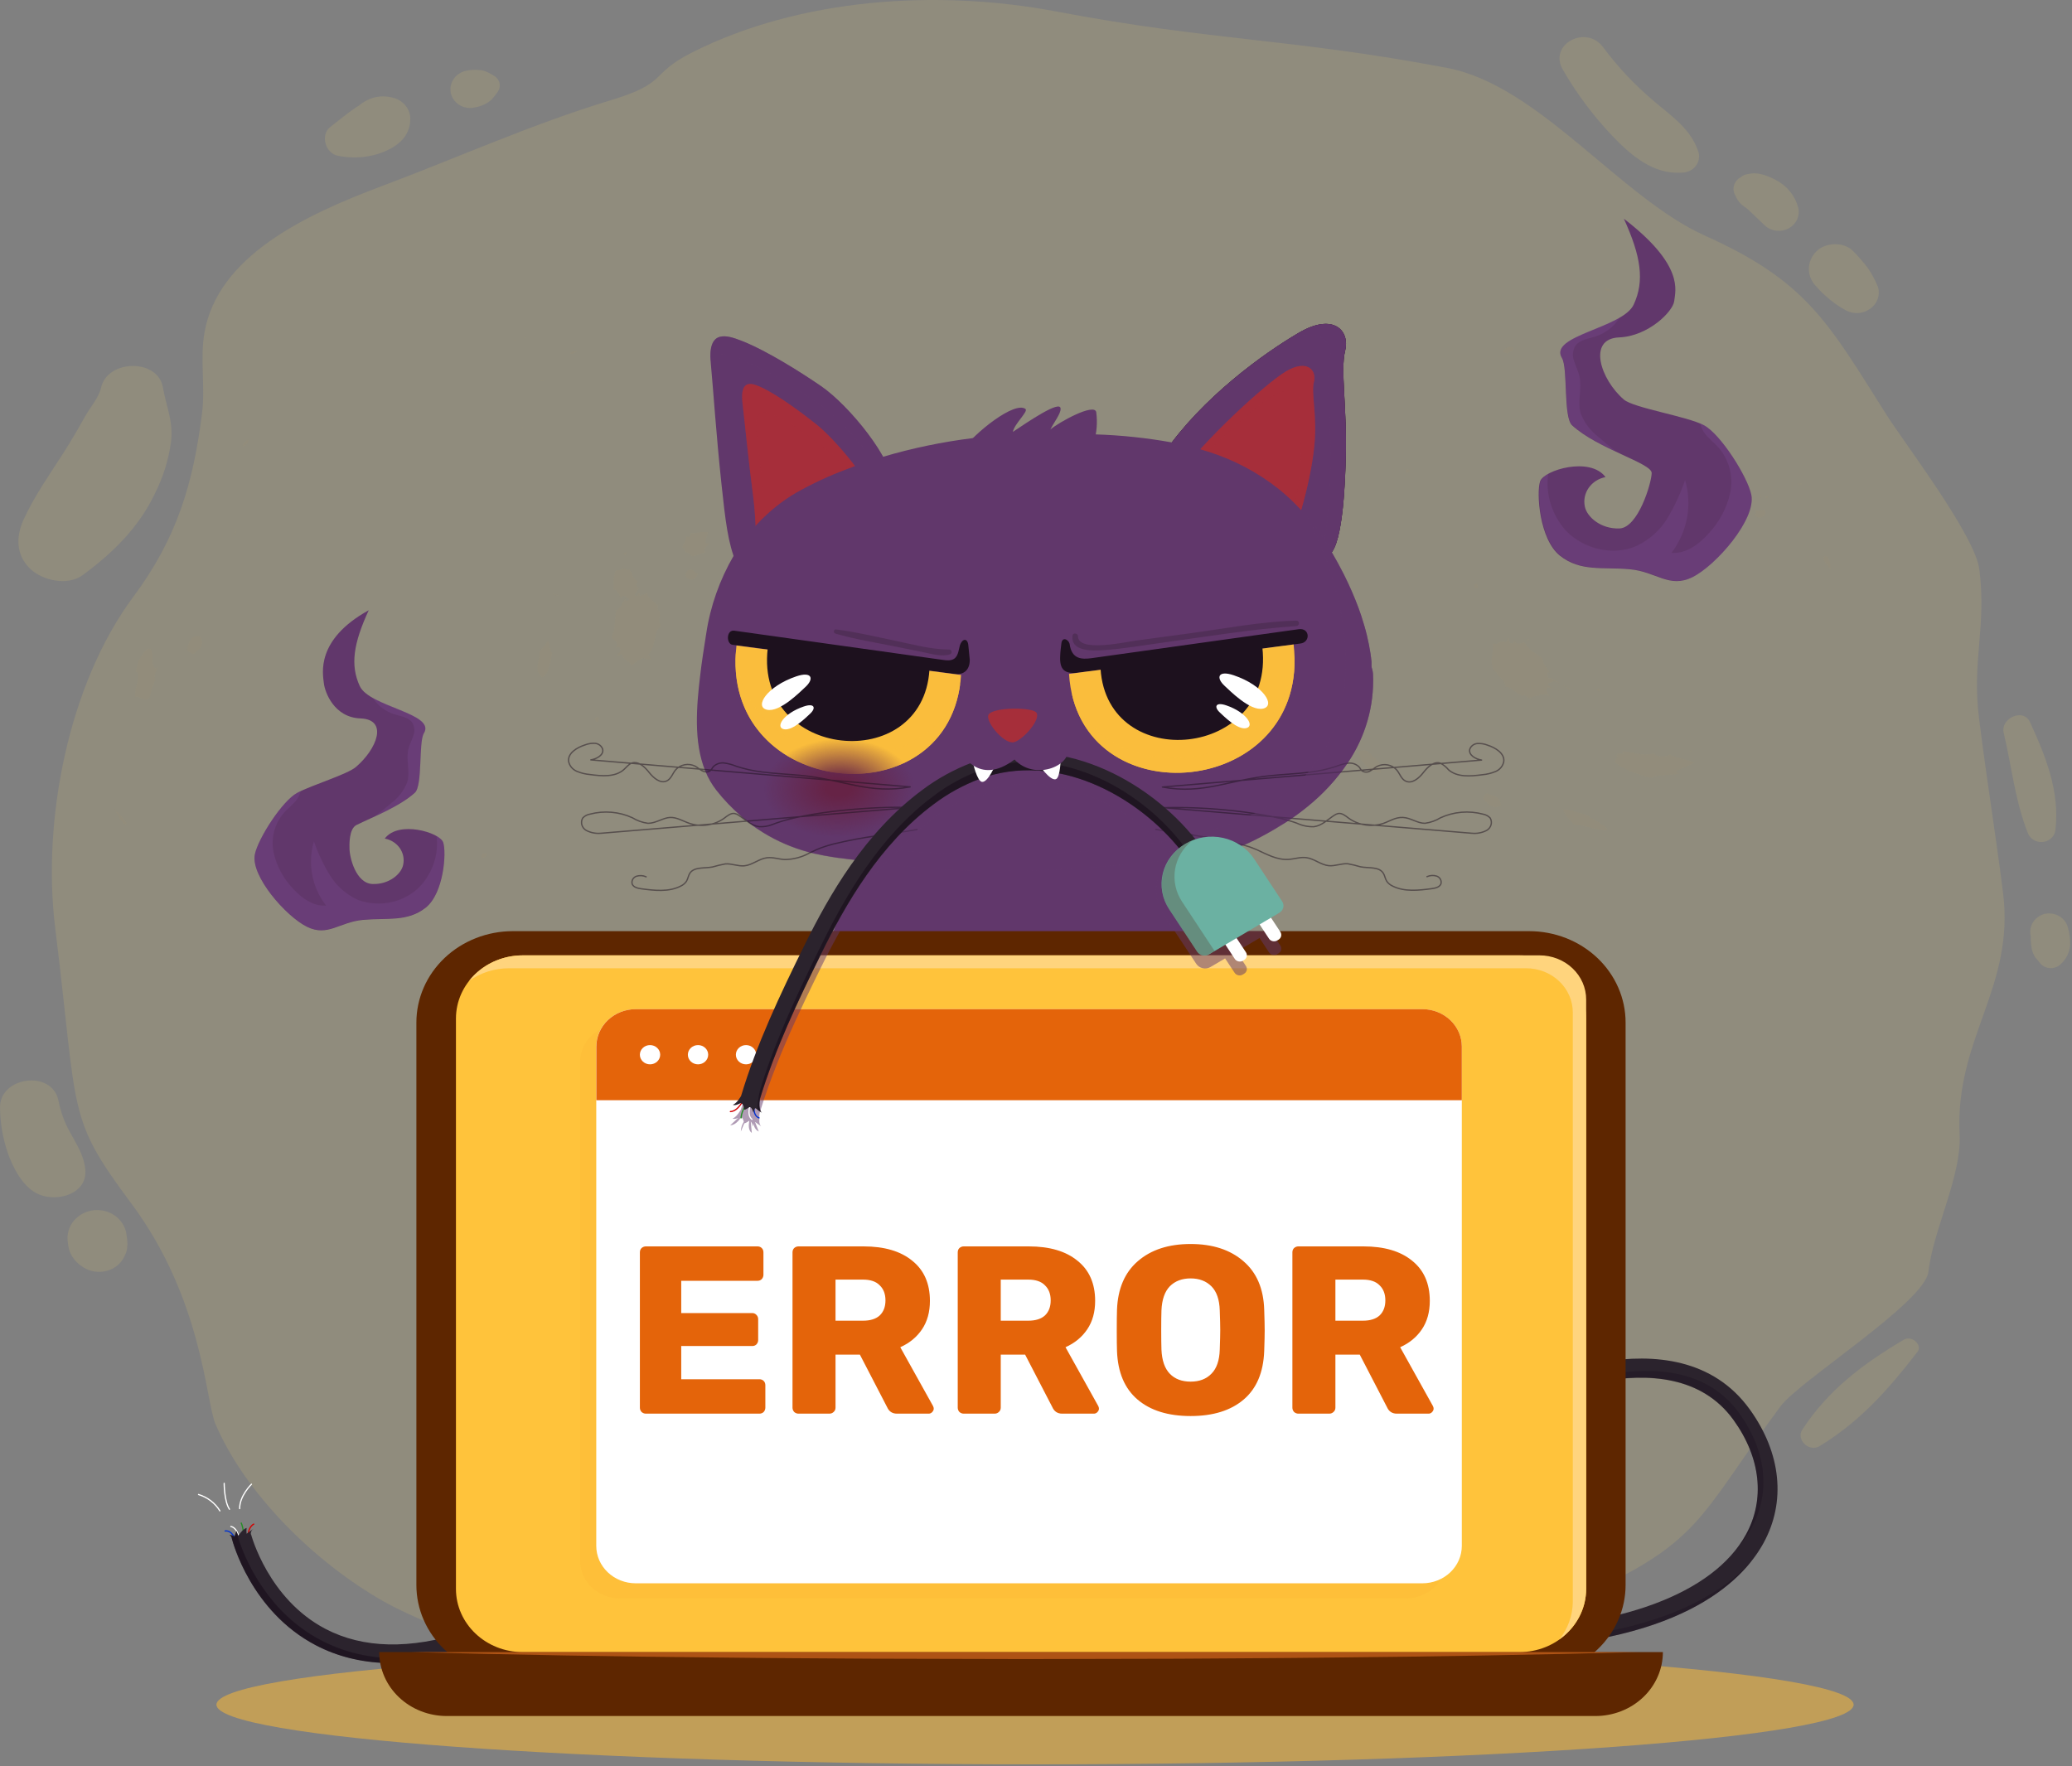 <svg width="1064" height="907" viewBox="0 0 1064 907" fill="none" xmlns="http://www.w3.org/2000/svg">
<rect x="0" y="0" width="1064" height="907" fill="#808080" stroke="none"/>
<g style="mix-blend-mode:multiply" opacity="0.58">
<path d="M531.5 906.103C763.657 906.103 951.856 892.381 951.856 875.455C951.856 858.528 763.657 844.807 531.5 844.807C299.344 844.807 111.145 858.528 111.145 875.455C111.145 892.381 299.344 906.103 531.5 906.103Z" fill="#F0B33B"/>
</g>
<g opacity="0.5">
<g style="mix-blend-mode:screen" opacity="0.5">
<g style="mix-blend-mode:screen" opacity="0.5">
<path d="M355.636 26.814C410.761 -0.906 481.086 -5.706 542.292 5.886C622.7 21.102 662.625 19.638 743.033 34.854C790.457 43.83 832.004 101.526 875.704 121.11C928.194 144.654 938.91 165.918 968.804 213.102C978.405 228.27 1014.4 275.142 1016.46 292.686C1020.13 322.518 1012.5 339.174 1016.28 368.982C1020.56 403.038 1024.18 423.99 1028.54 458.046C1034.85 507.366 1003.79 533.022 1006.3 582.654C1007.39 603.87 992.617 631.854 990.312 652.974C988.589 668.79 923.888 709.23 914.312 722.238C871.574 779.838 874.133 792.966 806.366 821.934C777.562 834.246 767.581 859.326 736.37 864.054C709.188 868.182 681.422 866.286 654.012 863.934C599.697 859.254 566.409 874.878 512.601 866.502C467.001 859.302 408.076 864.102 361.842 866.502C340.284 867.558 303.88 860.118 282.726 855.894C264.056 852.15 213.516 831.894 197.125 822.51C161.937 802.59 126.014 767.31 110.637 731.31C105.57 719.454 104.101 667.398 67.57 618.246C34.054 573.222 40.337 573.798 28.329 476.406C21.565 421.686 34.941 351.606 68.457 306.486C90.776 276.51 99.186 248.646 103.746 212.214C105.469 198.606 102.657 184.71 104.937 171.15C111.65 131.502 156.744 110.334 196.137 95.55C235.53 80.766 273.53 63.582 313.684 51.462C343.78 42.366 332.912 38.262 355.636 26.814ZM83.708 199.134C81.174 183.894 55.056 184.542 51.889 199.134C50.8 204.174 45.961 209.67 43.377 214.374C39.999 220.518 36.427 226.55 32.661 232.47C25.416 243.798 17.689 254.646 12.116 266.838C8.164 275.526 8.062 285.054 15.586 292.182C21.894 298.158 34.688 301.014 42.338 295.446C57.868 284.094 71.345 270.774 79.502 253.566C83.789 245.123 86.604 236.078 87.837 226.782C89.078 216.318 85.405 209.07 83.708 199.134V199.134ZM210.704 60.894C210.704 70.902 203.104 76.086 193.958 79.11C187.401 81.078 180.416 81.392 173.692 80.022C167.054 78.942 164.369 69.294 169.562 65.238C174.376 61.518 177.998 58.446 182.508 55.35C183.068 54.952 183.652 54.583 184.256 54.246C186.364 52.471 188.828 51.117 191.501 50.262C194.944 49.267 198.622 49.267 202.065 50.262C204.519 50.921 206.683 52.311 208.239 54.226C209.795 56.14 210.659 58.478 210.704 60.894V60.894ZM255.848 46.782C254.809 48.336 253.657 49.819 252.402 51.222C250.11 53.196 247.287 54.533 244.245 55.086C242.286 55.626 240.201 55.593 238.263 54.992C236.324 54.39 234.623 53.249 233.38 51.716C232.137 50.184 231.412 48.332 231.298 46.403C231.185 44.473 231.689 42.556 232.744 40.902C234.087 38.733 236.267 37.141 238.824 36.462C241.901 35.727 245.114 35.662 248.222 36.27C250.151 36.922 251.982 37.81 253.669 38.91C255.048 39.69 256.05 40.952 256.457 42.424C256.864 43.897 256.646 45.462 255.848 46.782V46.782ZM19.994 613.398C11.761 609.942 6.618 599.598 3.882 591.798C1.431 584.441 0.126 576.785 0.006 569.07C-0.475 552.894 26.758 549.126 30.026 565.23C31.026 570.493 32.818 575.593 35.346 580.374C38.944 587.118 42.946 592.686 43.782 600.414C45.125 612.99 29.748 617.526 19.994 613.398V613.398ZM65.341 639.798C65.38 641.52 64.952 643.222 64.1 644.742C62.949 647.524 60.843 649.857 58.121 651.366C55.611 652.721 52.732 653.34 49.85 653.143C46.968 652.947 44.213 651.944 41.933 650.262C38.812 648.198 36.532 645.182 35.473 641.718C35.012 639.786 34.74 637.818 34.662 635.838C34.662 632.019 36.264 628.356 39.114 625.656C41.965 622.955 45.831 621.438 49.862 621.438C53.724 621.43 57.444 622.815 60.267 625.311C63.09 627.807 64.805 631.228 65.062 634.878C65.256 635.885 65.366 636.904 65.392 637.926C65.457 638.581 65.457 639.24 65.392 639.894L65.341 639.798ZM1055.54 425.718C1055.5 427.361 1054.83 428.933 1053.67 430.155C1052.51 431.377 1050.93 432.169 1049.22 432.391C1047.5 432.613 1045.75 432.25 1044.29 431.366C1042.83 430.483 1041.74 429.136 1041.23 427.566C1034.72 411.078 1032.97 393.438 1028.92 376.302C1027.17 368.934 1039.05 363.342 1042.45 370.902C1050.55 388.494 1057.72 406.47 1055.54 425.814V425.718ZM1044.93 491.526V491.646V491.526ZM1063.04 485.382C1062.76 489.2 1060.94 492.77 1057.98 495.366C1057.22 496.054 1056.3 496.571 1055.3 496.88C1054.31 497.19 1053.25 497.284 1052.2 497.155C1051.16 497.026 1050.16 496.678 1049.28 496.136C1048.4 495.594 1047.66 494.872 1047.11 494.022C1048.1 495.294 1045.13 491.502 1045.06 491.622C1044.31 490.349 1043.74 488.984 1043.38 487.566C1043.05 485.986 1042.86 484.379 1042.83 482.766C1042.83 482.31 1042.83 481.854 1042.83 481.398C1042.83 480.942 1042.83 481.086 1042.83 480.846C1042.22 478.469 1042.59 475.96 1043.86 473.832C1045.14 471.704 1047.22 470.118 1049.69 469.398C1052.2 468.782 1054.87 469.116 1057.13 470.331C1059.38 471.545 1061.05 473.543 1061.78 475.902C1062.71 479.007 1063.14 482.228 1063.04 485.454V485.382ZM984.51 694.422C969.817 713.454 955.529 729.726 934.477 742.638C928.98 746.022 922.114 739.326 925.534 734.166C938.936 713.79 956.441 700.566 977.696 687.99C981.749 685.662 987.525 690.726 984.536 694.494L984.51 694.422ZM863.772 88.662C848.8 89.766 837.248 79.494 827.874 69.726C818.072 59.382 809.57 47.993 802.541 35.79C794.941 22.758 814.524 12.414 823.264 24.294C830.774 34.414 839.496 43.676 849.256 51.894C858.528 59.814 868.458 66.294 872.258 78.294C872.575 79.52 872.596 80.797 872.318 82.031C872.041 83.264 871.474 84.423 870.658 85.42C869.842 86.416 868.799 87.226 867.606 87.787C866.414 88.349 865.103 88.648 863.772 88.662V88.662ZM906.458 115.974C903.722 113.454 901.113 110.814 898.377 108.27C898.377 108.27 897.288 107.31 897.085 107.094C896.034 106.409 895.035 105.655 894.096 104.838C892.818 103.606 891.825 102.135 891.182 100.518C890.22 98.944 889.946 97.076 890.419 95.313C890.893 93.55 892.076 92.033 893.716 91.086C892.398 92.118 892.753 91.878 894.754 90.366C895.631 89.846 896.616 89.51 897.642 89.382C899.763 88.878 901.982 88.878 904.102 89.382C906.84 90.05 909.466 91.076 911.905 92.43C914.768 93.916 917.271 95.951 919.256 98.406C921.241 100.861 922.663 103.681 923.432 106.686C923.917 108.71 923.706 110.828 922.829 112.731C921.952 114.633 920.456 116.219 918.558 117.257C916.661 118.295 914.463 118.731 912.286 118.5C910.109 118.269 908.066 117.384 906.458 115.974V115.974ZM960.292 158.598C958.539 159.871 956.43 160.628 954.227 160.773C952.024 160.918 949.825 160.445 947.904 159.414C942.114 156.207 936.968 152.055 932.704 147.15C930.252 144.725 928.884 141.496 928.884 138.138C928.884 134.78 930.252 131.552 932.704 129.126C937.34 124.326 947.169 124.014 951.754 129.126C954.512 131.873 957.052 134.809 959.354 137.91C961.387 140.937 963.085 144.154 964.421 147.51C964.99 149.533 964.905 151.671 964.178 153.647C963.451 155.624 962.115 157.349 960.342 158.598H960.292Z" fill="#FFDE66"/>
</g>
</g>
<g style="mix-blend-mode:multiply" opacity="0.33">
<g style="mix-blend-mode:multiply" opacity="0.33">
<g style="mix-blend-mode:multiply" opacity="0.45">
<path d="M667.667 244.566L667.49 244.902C667.536 244.784 667.596 244.672 667.667 244.566Z" fill="#FABD3C"/>
<path d="M667.692 244.542L669.314 241.398L673.114 233.766L669.644 240.746C669.83 240.397 670.175 240.231 670.175 240.414C670.052 240.847 669.967 241.288 669.922 241.734C669.291 242.31 668.745 242.964 668.3 243.678L667.692 244.542Z" fill="#FABD3C"/>
<path d="M880.847 232.662C881.126 232.518 880.974 232.806 881.126 232.806C881.126 232.974 880.872 233.094 880.847 233.214V232.662Z" fill="#FABD3C"/>
<path d="M722.564 242.838C721.298 241.878 722.463 240.15 723.831 241.326H723.704C723.777 241.498 723.802 241.684 723.779 241.868C723.755 242.051 723.684 242.227 723.57 242.377C723.457 242.528 723.305 242.649 723.13 242.729C722.954 242.81 722.759 242.847 722.564 242.838Z" fill="#FABD3C"/>
<path d="M758.835 300.92C758.874 301.258 758.842 301.6 758.74 301.926C758.561 302.011 758.361 302.052 758.161 302.044C757.96 302.037 757.765 301.981 757.593 301.883C757.421 301.785 757.278 301.647 757.178 301.483C757.077 301.318 757.022 301.132 757.018 300.942C757.013 300.771 757.053 300.602 757.135 300.449C757.217 300.297 757.337 300.166 757.485 300.068C757.633 299.971 757.805 299.91 757.984 299.89C758.163 299.871 758.345 299.894 758.512 299.958C758.686 300.255 758.795 300.583 758.835 300.92Z" fill="#FABD3C"/>
<path d="M772.674 320.382L772.192 319.686L772.674 319.974V320.382Z" fill="#FABD3C"/>
<path d="M783.238 329.286C783.247 329.276 783.256 329.266 783.265 329.256C783.322 329.174 783.44 329.094 783.44 329.094C783.846 328.686 784.631 328.518 785.062 328.062V328.086C785.619 329.142 783.972 328.854 783.44 329.094C783.377 329.143 783.319 329.197 783.265 329.256C783.252 329.274 783.242 329.292 783.238 329.31V329.286Z" fill="#FABD3C"/>
<path d="M794.84 352.854C793.624 354.294 794.384 355.878 795.702 357.246V357.27C791.851 355.974 788.938 357.438 785.771 358.35L786.05 359.166C785.416 358.278 783.491 357.726 782.883 356.91C780.02 358.686 776.448 352.158 773.256 352.95C773.122 351.37 772.394 349.889 771.204 348.774C769.947 347.506 768.803 346.141 767.784 344.694L767.607 344.886C766.103 342.641 765.559 339.937 766.087 337.326C766.739 335.043 766.894 332.659 766.543 330.318C769.659 331.758 769.938 328.23 773.459 329.886L774.346 327.486C775.688 328.302 774.042 329.982 776.448 330.462C777.31 330.558 777.588 329.574 777.588 328.782C778.602 331.902 781.287 329.79 782.959 329.934C783.926 331.754 785.332 333.332 787.063 334.542C788.927 335.719 790.689 337.035 792.332 338.478C792.054 340.878 794.688 343.278 795.854 345.678C793.346 344.382 794.891 347.262 795.22 348.246C797.247 348.006 799.527 349.878 800.667 350.814L797.804 349.758C796.816 350.598 794.866 350.454 794.992 352.038C795.387 352.122 795.747 352.315 796.027 352.593C796.306 352.87 796.493 353.22 796.563 353.598C795.917 353.54 795.31 353.278 794.84 352.854Z" fill="#FABD3C"/>
<path d="M792.459 337.734C792.423 337.965 792.423 338.199 792.459 338.43C792.788 338.334 792.459 337.926 792.459 337.734Z" fill="#FABD3C"/>
<path d="M786.075 359.07L786.092 359.114C786.28 359.322 786.382 359.587 786.379 359.862L786.092 359.114C786.078 359.099 786.064 359.085 786.05 359.07H786.075Z" fill="#FABD3C"/>
<path d="M677.319 311.478H677.142L677.395 309.63H677.572L677.319 311.478Z" fill="#FABD3C"/>
<path d="M691.886 316.758C691.658 317.118 690.847 316.974 690.239 316.47H690.138C690.011 315.246 691.404 316.134 691.886 316.758Z" fill="#FABD3C"/>
<path d="M802.82 351.942C802.83 351.95 802.839 351.957 802.848 351.965C803.255 352.049 803.626 352.25 803.91 352.542C803.934 352.561 803.958 352.581 803.981 352.6C804.89 352.898 805.815 353.085 806.291 354.078C805.455 354.171 804.763 353.247 803.981 352.6C803.924 352.581 803.866 352.562 803.808 352.542H803.91C803.522 352.412 803.162 352.216 802.848 351.965C802.805 351.956 802.762 351.948 802.719 351.942H802.82Z" fill="#FABD3C"/>
<path d="M800.616 354.678L799.78 354.102L800.388 354.078L800.616 354.678Z" fill="#FABD3C"/>
<path d="M819.844 354.318C820.098 353.886 820.883 353.19 821.44 354.102H821.339C821.694 355.638 820.326 355.014 819.844 354.318Z" fill="#FABD3C"/>
<path d="M810.167 355.83L810.826 355.974L811.94 356.646L810.167 355.83Z" fill="#FABD3C"/>
<path d="M837.299 396.15C834.405 394.993 831.701 393.449 829.268 391.566H829.167C828.34 390.38 832.225 389.232 829.517 387.38C829.342 387.281 829.172 387.169 828.993 387.059C828.724 386.91 828.412 386.756 828.052 386.598C828.421 386.72 828.718 386.889 828.993 387.059C829.19 387.168 829.364 387.275 829.517 387.38C829.866 387.577 830.236 387.726 830.738 387.726C829.294 385.518 835.703 388.542 832.764 386.022C833.927 385.948 835.096 386.029 836.235 386.262C837.502 386.454 838.819 386.742 840.212 386.982C843.357 387.644 846.622 387.586 849.738 386.814C849.003 387.558 850.827 388.182 852.955 388.326C855.083 388.47 857.464 388.038 857.464 387.342C861.188 389.958 867.344 389.766 869.878 391.782C867.595 393.01 865.225 394.084 862.784 394.998C860.732 395.934 859.719 396.75 862.784 397.398C856.882 398.214 847.559 398.022 848.471 399.558C844.64 398.764 840.899 397.623 837.299 396.15Z" fill="#FABD3C"/>
<path d="M708.048 391.062C708.631 393.222 708.454 393.894 709.315 396.654H709.214C707.846 397.926 705.338 394.686 704.071 396.006C702.407 394.453 700.858 392.793 699.435 391.038C698.391 389.63 697.818 387.958 697.788 386.238C698.067 385.086 699.688 385.71 700.448 385.23C701.816 385.23 703.108 386.382 704.35 387.63C705.452 388.894 706.692 390.044 708.048 391.062Z" fill="#FABD3C"/>
<path d="M869.447 385.278C868.611 385.662 867.775 386.07 866.914 386.406H866.812C867.344 386.07 867.876 385.686 868.459 385.278H869.447Z" fill="#FABD3C"/>
<path d="M761.628 409.446C762.236 408.798 762.439 407.31 763.706 407.526C766.036 408.294 768.57 408.726 770.014 410.766C770.571 411.846 770.419 412.494 770.875 413.358C769.33 414.438 768.012 415.542 764.415 413.142C763.655 412.062 761.426 410.958 761.628 409.446Z" fill="#FABD3C"/>
<path d="M810.243 423.678C809.684 423.564 809.105 423.564 808.546 423.678V423.558C805.84 421.324 803.723 418.522 802.364 415.374L802.947 415.902C804.593 415.76 806.252 415.99 807.786 416.574C809.829 417.22 811.91 417.757 814.018 418.182C818.4 421.086 821.82 422.382 824.48 424.662C827.14 426.942 823.366 426.582 819.135 425.646C816.855 425.166 814.702 424.59 812.776 424.158C811.943 423.95 811.097 423.79 810.243 423.678Z" fill="#FABD3C"/>
<path d="M887.309 284.353C886.959 284.113 886.679 283.793 886.496 283.422V283.302C887.256 282.27 888.27 283.638 888.498 284.79C888.069 284.743 887.66 284.592 887.309 284.353Z" fill="#FABD3C"/>
<path d="M873.855 280.398L874.184 278.622L874.868 277.998L873.855 280.398Z" fill="#FABD3C"/>
<path d="M851.258 271.422C851.256 271.419 851.253 271.416 851.251 271.413C851.203 271.521 851.123 271.615 851.021 271.682C850.915 271.753 850.788 271.792 850.658 271.794C850.528 271.797 850.4 271.763 850.29 271.697C850.181 271.63 850.094 271.535 850.042 271.422C850.109 271.328 850.2 271.251 850.306 271.198C850.412 271.145 850.53 271.117 850.65 271.117C850.77 271.117 850.888 271.145 850.994 271.198C851.096 271.249 851.185 271.323 851.251 271.413C851.253 271.408 851.256 271.403 851.258 271.398V271.422Z" fill="#FABD3C"/>
<path d="M939.924 291.918C939.925 291.914 939.926 291.909 939.927 291.905C939.035 291.961 937.644 289.316 936.732 288.102C935.922 285.558 937.036 285.558 937.974 285.558C938.84 286.549 939.455 287.715 939.772 288.966C940.037 289.925 940.089 290.926 939.927 291.905C939.951 291.904 939.976 291.9 940 291.894L939.924 291.918Z" fill="#FABD3C"/>
<path d="M896.883 268.59C896.452 268.734 896.579 268.47 896.452 268.326L896.579 268.062L896.883 268.59Z" fill="#FABD3C"/>
<path d="M896.452 265.782L896.655 265.638L896.452 266.454C896.072 266.31 896.452 265.902 896.452 265.782Z" fill="#FABD3C"/>
<path d="M906.079 264.606C905.338 265.376 904.313 265.849 903.216 265.926C902.507 265.374 899.467 264.918 901.848 263.838L901.57 262.35C903.723 262.686 904.027 261.846 906.256 261.846C905.851 262.71 907.371 263.07 906.079 264.606Z" fill="#FABD3C"/>
<path d="M900.556 264.246L901.088 264.102L901.038 264.246H900.556Z" fill="#FABD3C"/>
<path d="M907.548 255.798C906.864 255.918 906.383 255.678 906.535 255.222L906.459 255.246C907.852 253.926 908.764 255.39 907.548 255.798Z" fill="#FABD3C"/>
<path d="M903.976 255.438C903.774 255.198 903.267 255.054 903.774 254.598V254.622C904.939 254.118 904.99 255.174 903.976 255.438Z" fill="#FABD3C"/>
<path d="M910.335 253.614C910.208 253.398 909.347 253.71 909.98 253.062V253.086C911.07 252.678 910.436 253.302 910.335 253.614Z" fill="#FABD3C"/>
<path d="M922.875 248.262C923.204 248.742 923.863 248.934 925.256 248.694C926.016 247.614 923.584 248.646 922.875 248.262Z" fill="#FABD3C"/>
<path d="M925.383 247.662C925.712 247.518 926.219 247.326 925.712 247.662H925.383C925.383 247.662 925.256 247.614 925.383 247.566V247.662Z" fill="#FABD3C"/>
<path d="M922.444 244.134C923.128 243.822 923.66 243.99 922.976 244.302V244.326C922.596 244.326 922.647 244.182 922.444 244.134Z" fill="#FABD3C"/>
<path d="M773.864 178.614C774.8 178.239 775.832 178.138 776.828 178.326V178.302C778.019 179.838 775.156 180.87 773.94 181.518C773.256 181.278 772.547 181.062 771.787 180.846C771.889 180.331 772.135 179.852 772.501 179.459C772.867 179.066 773.338 178.774 773.864 178.614Z" fill="#FABD3C"/>
<path d="M826.963 148.854C828.483 150.534 823.239 149.31 823.695 147.678V147.654C824.146 147.179 825.638 148.066 826.92 148.829L826.963 148.854Z" fill="#FABD3C"/>
<path d="M102.556 333.102C101.391 334.182 100.2 335.838 98.858 335.838L98.732 335.772C97.299 335.025 95.802 334.245 96.122 332.286C97.414 329.646 97.515 327.582 100.58 326.742C103.646 325.902 105.09 330.054 102.556 333.102Z" fill="#FABD3C"/>
<path d="M75.703 333.198C78.439 332.478 78.312 335.718 78.439 338.766C78.566 341.814 78.895 344.502 81.682 342.51C80.772 343.37 80.117 344.441 79.779 345.615C79.441 346.79 79.433 348.028 79.756 349.206C78.548 352.182 77.574 355.238 76.843 358.35C73.93 361.086 70.814 356.598 69.243 358.158C69.251 356.879 69.37 355.603 69.598 354.342C69.865 353.006 70.156 351.604 70.425 350.305L70.459 350.142C71.042 347.55 71.295 345.366 69.8 344.982C70.17 340.5 72.272 336.304 75.703 333.198Z" fill="#FABD3C"/>
<path d="M58.78 415.566C58.825 415.641 58.87 415.719 58.915 415.797C61.121 417.633 64.988 421.722 65.038 423.438C62.037 422.786 60.421 418.423 58.915 415.797C58.87 415.759 58.825 415.722 58.78 415.686V415.566Z" fill="#FABD3C"/>
<path d="M248.071 438.318C249.287 437.718 250.3 438.534 249.566 439.566V439.734C247.59 441.366 245.791 440.31 248.071 438.318Z" fill="#FABD3C"/>
<path d="M307.462 369.74C307.391 369.955 307.276 370.154 307.123 370.326V370.494C306.439 370.974 305.755 370.638 305.527 369.486C305.618 369.149 305.785 368.836 306.017 368.566C306.249 368.297 306.54 368.078 306.87 367.926C307.056 368.066 307.21 368.24 307.324 368.437C307.438 368.634 307.509 368.851 307.532 369.075C307.556 369.299 307.532 369.525 307.462 369.74Z" fill="#FABD3C"/>
<path d="M312.215 343.038L312.519 342.726L312.215 343.638V343.038Z" fill="#FABD3C"/>
<path d="M313.38 327.246H313.127C313.127 327.246 313.304 327.294 313.38 327.246Z" fill="#FABD3C"/>
<path d="M311.303 326.334C311.936 326.454 312.544 327.078 313.127 327.198C312.57 326.862 311.886 325.182 311.303 326.334Z" fill="#FABD3C"/>
<path d="M316.395 313.494C316.177 313.599 315.948 313.679 315.711 313.734C315.863 313.614 316.04 313.182 316.395 313.35C316.383 313.397 316.383 313.447 316.395 313.494Z" fill="#FABD3C"/>
<path d="M338.714 309.75L338.08 310.182C338.143 310.068 338.232 309.969 338.342 309.894C338.452 309.819 338.58 309.77 338.714 309.75Z" fill="#FABD3C"/>
<path d="M338.764 316.614C338.615 317.406 338.539 318.209 338.536 319.014C338.581 319.856 338.89 320.667 339.423 321.342C336.307 323.91 336.814 327.774 335.243 331.902H335.496C334.955 333.433 334.094 334.846 332.963 336.054C333.647 337.038 334.382 337.998 333.647 338.91C332.836 338.766 331.392 338.838 330.607 337.854C328.125 338.851 325.903 340.35 324.096 342.246C323.362 338.43 320.372 340.374 319.536 336.03L317.13 336.678C316.978 334.902 319.258 335.358 318.295 332.838C317.864 331.998 316.927 332.406 316.218 332.838C318.27 329.934 314.926 328.782 314.09 327.174C315.082 325.057 315.608 322.77 315.635 320.454C315.711 319.182 315.914 318.03 315.914 316.782C315.964 316.158 316.04 315.414 316.116 314.934C316.192 314.454 316.319 313.974 316.446 313.494C318.7 312.486 319.435 309.318 321.234 307.494C321.208 309.342 322.323 308.478 323.184 307.686C321.614 306.702 319.714 304.782 318.726 307.062C318.042 305.19 316.42 302.166 315.002 303.006C314.82 299.708 315.136 296.403 315.939 293.19C316.674 292.23 320.398 293.694 319.714 290.55C320.068 291.15 319.587 291.63 320.068 292.11C321.411 290.55 321.664 294.318 322.602 292.11C324.932 293.622 324.299 296.958 327.668 298.758C326.376 298.758 326.579 300.438 327.238 301.302L327.542 301.11V301.518C327.646 301.639 327.787 301.726 327.945 301.769C328.104 301.812 328.272 301.808 328.428 301.758C327.407 302.934 326.555 304.233 325.895 305.622C326.127 305.814 326.412 305.941 326.716 305.988C327.021 306.035 327.333 305.999 327.618 305.886C327.504 305.582 327.513 305.249 327.644 304.952C327.776 304.655 328.019 304.415 328.327 304.278C328.531 304.747 328.531 305.273 328.327 305.742C328.858 305.875 329.417 305.875 329.948 305.742L329.315 305.166L330.252 305.526V305.646C331.024 305.32 331.645 304.74 332 304.014C332.583 306.99 335.218 308.646 337.523 310.542L338.08 310.158C337.65 310.878 338.055 312.294 337.65 312.918C339.17 313.59 338.992 314.934 338.764 316.614Z" fill="#FABD3C"/>
<path d="M350.874 446.118L348.467 447.486V447.198L350.874 445.83V446.118Z" fill="#FABD3C"/>
<path d="M352.748 427.158C353.052 426.126 352.875 425.166 352.419 425.19C351.912 426.102 351.659 428.286 352.748 427.158Z" fill="#FABD3C"/>
<path d="M321.259 285.126C321.816 284.406 322.247 283.158 320.727 283.71C319.916 284.43 320.778 285.126 321.259 285.126Z" fill="#FABD3C"/>
<path d="M325.211 293.286V292.71L325.236 292.782C325.248 292.728 325.26 292.676 325.272 292.627C325.326 292.299 325.404 291.968 325.464 291.654C325.442 292.013 325.361 292.261 325.272 292.627C325.236 292.85 325.211 293.072 325.211 293.286Z" fill="#FABD3C"/>
<path d="M358.524 294.582C358.068 295.23 357.612 297.846 355.079 297.63L355.104 297.702C354.59 297.745 354.074 297.648 353.616 297.422C353.158 297.196 352.777 296.851 352.519 296.428C352.261 296.004 352.136 295.52 352.159 295.031C352.181 294.543 352.351 294.07 352.647 293.67C353.103 292.398 354.826 292.422 355.991 292.854C357.156 293.286 357.207 295.038 358.524 294.582Z" fill="#FABD3C"/>
<path d="M363.515 273.39C363.211 275.67 360.754 279.822 364.199 279.03L364.326 279.102C363.645 279.706 363.002 280.347 362.4 281.022C361.792 281.91 361.539 283.038 362.527 283.614L359.183 284.742C358.034 285.183 356.836 285.497 355.611 285.678C354.593 285.549 353.293 283.107 351.837 283.745C351.79 283.77 351.742 283.793 351.693 283.818C351.564 283.892 351.435 283.991 351.304 284.118C351.402 283.97 351.549 283.889 351.693 283.818C351.741 283.79 351.789 283.766 351.837 283.745C352.005 283.654 352.14 283.545 352.14 283.302C350.215 282.99 352.647 281.334 350.519 281.574C350.451 281.071 350.493 280.561 350.641 280.074C350.789 279.587 351.041 279.134 351.38 278.742C351.764 278.256 352.041 277.701 352.193 277.112C352.345 276.522 352.37 275.909 352.267 275.31C353.103 276.414 354.598 275.358 354.598 274.494C354.664 274.361 354.687 274.213 354.665 274.068C354.642 273.923 354.575 273.787 354.471 273.678C357.891 274.158 360.703 272.454 363.515 273.39Z" fill="#FABD3C"/>
<path d="M277.128 334.518C278.648 332.454 279.358 332.19 281.182 329.43L281.207 329.406C283.107 329.838 281.739 334.566 283.588 335.046C282.372 341.694 281.916 345.318 278.902 347.718C277.762 348.222 277.356 346.23 276.52 345.822C274.975 343.11 277.128 337.998 277.128 334.518Z" fill="#FABD3C"/>
<path d="M358.727 268.878L358.119 270.294L358.22 269.094L358.727 268.878Z" fill="#FABD3C"/>
<path d="M395.41 320.478C395.411 320.471 395.413 320.464 395.414 320.456C394.959 320.52 395.134 321.12 393.662 320.742C392.774 320.501 391.923 320.155 391.128 319.71C390.698 319.062 390.039 317.982 390.698 317.982C391.356 317.982 391.964 318.198 392.446 318.198C394.102 319.006 395.559 319.72 395.414 320.456C395.421 320.456 395.428 320.455 395.435 320.454L395.41 320.478Z" fill="#FABD3C"/>
<path d="M380.742 303.75C382.211 303.726 382.464 303.27 384.187 304.038L384.212 304.014C387.252 305.286 384.998 306.582 386.746 308.166C384.961 307.763 383.209 307.241 381.502 306.606H381.78C380.615 305.55 381.071 304.71 380.742 303.75Z" fill="#FABD3C"/>
<path d="M284.678 305.382C284.12 305.166 282.879 304.71 283.715 304.878L283.74 304.854C284.913 305.13 286.064 305.483 287.186 305.91C287.603 306.022 288.01 306.167 288.402 306.342C287.819 306.15 285.919 305.814 284.678 305.382Z" fill="#FABD3C"/>
<path d="M388.899 214.566C388.291 214.566 387.455 213.894 387.126 214.422C386.528 211.404 385.629 208.447 384.44 205.59C383.294 203.565 382.62 201.331 382.464 199.038C385.955 201.992 388.293 205.974 389.102 210.342C390.014 213.87 389.507 214.566 388.899 214.566Z" fill="#FABD3C"/>
<path d="M404.758 233.43C403.314 236.406 403.111 229.806 402.883 225.222L402.908 225.126C403.01 221.79 403.516 220.806 403.972 220.518C404.851 222.394 405.324 224.418 405.366 226.47C405.465 228.805 405.261 231.142 404.758 233.43Z" fill="#FABD3C"/>
<path d="M388.747 197.91C387.252 194.982 388.848 196.806 389.051 196.638H389.076C390.723 198.462 392.598 203.526 391.052 202.494C390.032 201.092 389.254 199.544 388.747 197.91Z" fill="#FABD3C"/>
<path d="M293.164 181.926C294.485 181.667 295.693 181.04 296.635 180.126C294.786 180.054 292.05 180.942 293.164 181.926Z" fill="#FABD3C"/>
<path d="M280.244 195.894H277.711L276.951 195.198L280.244 195.894Z" fill="#FABD3C"/>
<path d="M268.377 220.098C268.298 220.203 268.187 220.283 268.059 220.326C267.527 220.326 267.4 219.75 268.059 219.15C268.187 219.193 268.298 219.273 268.377 219.378C268.455 219.483 268.497 219.609 268.497 219.738C268.497 219.867 268.455 219.993 268.377 220.098Z" fill="#FABD3C"/>
<path d="M268.92 173.646L270.339 173.022L270.238 173.118C270.263 173.526 269.706 173.55 269.427 173.646H268.92Z" fill="#FABD3C"/>
<path d="M263.778 174.678H265.272L265.171 174.726C264.715 175.158 264.082 174.966 263.93 174.87L263.778 174.678Z" fill="#FABD3C"/>
<path d="M126.826 226.086C125.635 227.19 124.292 228.486 124.672 229.11C126.192 229.926 129.03 224.838 126.826 226.086Z" fill="#FABD3C"/>
<path d="M120.34 274.014C120.594 272.958 120.948 271.926 121.278 270.918C121.126 272.022 121.126 273.126 120.974 274.206L120.34 274.014Z" fill="#FABD3C"/>
</g>
</g>
</g>
</g>
<path d="M899.314 254.094C897.414 244.854 883.557 222.894 874.893 218.334C866.229 213.774 838.919 209.526 833.878 205.206C821.845 194.862 815.055 174.006 831.345 173.286C846.545 172.71 859.211 159.822 859.743 154.566C860.275 149.31 865.114 136.326 833.878 112.326C842.643 131.526 844.594 144.174 838.945 156.39C833.295 168.606 795.093 172.278 802.059 183.822C805.226 189.078 802.667 214.206 807.278 218.43C820.603 230.67 848.267 237.846 848.166 242.958C848.065 248.07 841.225 271.062 831.598 271.398C821.971 271.734 814.954 265.446 813.865 260.262C813.495 258.602 813.476 256.889 813.809 255.222C814.142 253.555 814.82 251.967 815.805 250.55C816.79 249.133 818.061 247.915 819.546 246.966C821.03 246.017 822.698 245.357 824.454 245.022C816.55 234.318 792.838 241.398 790.862 247.206C788.886 253.014 790.457 276.894 800.995 285.342C811.534 293.79 823.213 291.078 836.943 292.35C850.674 293.622 857.21 302.358 869.193 296.358C881.175 290.358 901.898 266.718 899.314 254.094Z" fill="#61376B"/>
<g style="mix-blend-mode:multiply" opacity="0.48">
<g style="mix-blend-mode:multiply" opacity="0.48">
<path d="M899.313 254.095C897.413 244.855 883.556 222.895 874.892 218.335C874.335 218.047 873.727 217.759 873.043 217.471C873.528 219.648 874.562 221.682 876.058 223.399C878.16 225.799 880.795 227.887 882.923 230.335C885.481 233.505 887.301 237.152 888.266 241.035C889.231 244.919 889.318 248.953 888.521 252.871C886.84 260.708 883.004 267.985 877.4 273.967C872.562 279.439 865.874 284.455 858.35 283.927C862.389 278.589 865.112 272.461 866.318 265.993C867.524 259.526 867.181 252.884 865.316 246.559C862.987 253.36 859.94 259.921 856.222 266.143C852.459 272.38 846.8 277.398 839.983 280.543C827.975 285.655 812.876 281.767 804.086 272.479C800.539 268.498 797.9 263.866 796.334 258.872C794.769 253.878 794.312 248.632 794.991 243.463C793.322 244.24 791.975 245.524 791.166 247.111C789.164 252.919 790.76 276.799 801.299 285.247C811.838 293.695 823.516 290.983 837.247 292.255C850.978 293.527 857.514 302.263 869.496 296.263C881.479 290.263 901.897 266.719 899.313 254.095Z" fill="#84529C"/>
</g>
<g style="mix-blend-mode:multiply" opacity="0.48">
<path d="M807.353 218.334C813.332 223.83 822.198 228.294 830.153 232.038C826.961 229.638 823.82 227.046 820.83 224.382C816.591 221.156 813.395 216.864 811.609 211.998C809.962 205.878 812.521 199.302 811.051 193.158C810.443 190.494 809.101 188.046 808.316 185.406C807.823 184.124 807.631 182.756 807.753 181.396C807.876 180.037 808.31 178.719 809.025 177.534C811.204 174.534 815.536 174.006 819.158 172.854C824.189 171.239 828.476 168.026 831.293 163.758L831.647 163.11C818.981 170.31 796.637 174.654 802.109 183.726C805.301 188.982 802.742 214.11 807.353 218.334Z" fill="#84529C"/>
</g>
</g>
<path d="M130.878 438.726C132.576 430.566 144.964 411.222 152.69 407.142C160.417 403.062 178.252 397.734 182.736 393.918C193.502 384.774 199.608 369.51 185.117 368.958C171.513 368.454 166.801 355.446 166.294 350.79C165.788 346.134 161.912 328.542 189.348 313.398C181.52 330.366 179.772 341.55 184.737 352.326C189.702 363.102 223.928 366.366 217.67 376.566C214.833 381.198 217.138 403.422 213.009 407.142C205.029 414.342 191.248 419.646 183.09 423.678C179.088 425.646 179.442 434.142 179.468 435.678C179.468 440.19 182.685 453.678 191.298 453.99C199.912 454.302 206.169 448.71 207.03 444.126C207.355 442.654 207.367 441.135 207.066 439.658C206.766 438.18 206.158 436.774 205.279 435.522C204.4 434.269 203.266 433.194 201.945 432.36C200.623 431.526 199.14 430.949 197.581 430.662C204.624 421.206 225.802 427.47 227.576 432.606C229.349 437.742 227.93 458.838 218.532 466.206C209.133 473.574 198.696 471.294 186.434 472.422C174.173 473.55 168.346 481.254 157.605 475.95C146.864 470.646 128.573 449.862 130.878 438.726Z" fill="#61376B"/>
<g style="mix-blend-mode:multiply" opacity="0.48">
<g style="mix-blend-mode:multiply" opacity="0.48">
<path d="M130.879 438.726C132.576 430.566 144.964 411.222 152.691 407.142C153.197 406.878 153.755 406.638 154.363 406.374C153.927 408.303 152.996 410.1 151.652 411.606C149.777 413.79 147.421 415.566 145.547 417.75C143.246 420.528 141.602 423.743 140.728 427.176C139.854 430.609 139.769 434.179 140.48 437.646C141.982 444.588 145.41 451.025 150.411 456.294C154.743 461.094 160.721 465.534 167.435 465.078C163.83 460.382 161.396 454.972 160.317 449.256C159.237 443.541 159.54 437.667 161.203 432.078C163.28 438.087 166.005 443.878 169.335 449.358C172.704 454.9 177.752 459.357 183.825 462.15C189.315 464.177 195.325 464.574 201.058 463.288C206.791 462.002 211.976 459.094 215.923 454.95C219.104 451.447 221.479 447.354 222.897 442.932C224.314 438.511 224.743 433.858 224.156 429.27C225.637 429.95 226.833 431.083 227.551 432.486C229.349 437.622 227.905 458.718 218.507 466.086C209.108 473.454 198.671 471.174 186.409 472.302C174.148 473.43 168.321 481.134 157.58 475.83C146.839 470.526 128.573 449.862 130.879 438.726Z" fill="#84529C"/>
</g>
<g style="mix-blend-mode:multiply" opacity="0.48">
<path d="M213.035 407.118C206.887 412.034 200.017 416.076 192.642 419.118C195.504 416.958 198.291 414.726 200.976 412.374C204.749 409.529 207.602 405.737 209.21 401.43C210.679 396.03 208.399 390.222 209.691 384.774C210.248 382.374 211.464 380.238 212.224 377.934C212.666 376.802 212.838 375.59 212.728 374.387C212.619 373.184 212.231 372.019 211.591 370.974C209.666 368.334 205.79 367.854 202.522 366.846C198.048 365.423 194.229 362.584 191.704 358.806L191.4 358.23C202.623 364.686 222.662 368.43 217.772 376.446C214.859 381.126 217.164 403.398 213.035 407.118Z" fill="#84529C"/>
</g>
</g>
<path d="M124.671 790.303C125.23 787.584 124.958 784.769 123.886 782.191" stroke="#268E26" stroke-width="0.63" stroke-linecap="round" stroke-linejoin="round"/>
<path d="M123.077 790.878C123.077 790.878 122.215 784.614 118.542 783.942" stroke="white" stroke-width="0.63" stroke-linecap="round" stroke-linejoin="round"/>
<path d="M121.125 791.047C121.125 791.047 119.301 785.767 115.603 786.247" stroke="#0032D0" stroke-width="0.63" stroke-linecap="round" stroke-linejoin="round"/>
<path d="M127.279 791.311C127.279 791.311 126.671 784.663 130.319 782.719" stroke="#D30000" stroke-width="0.63" stroke-linecap="round" stroke-linejoin="round"/>
<path d="M128.927 787.999L119.072 790.231C119.452 791.743 128.8 827.479 162.139 844.951C184.027 856.399 210.83 857.167 241.812 847.231C334.304 817.567 448.026 841.855 449.166 842.095L451.446 832.759C446.708 831.703 333.823 807.607 238.646 838.135C210.5 847.159 186.484 846.631 167.206 836.575C137.718 821.215 129.028 788.335 128.927 787.999Z" fill="#2B232D"/>
<path d="M119.071 790.231C119.04 789.832 118.911 789.444 118.696 789.098C118.481 788.753 118.184 788.459 117.83 788.24C120.363 788.744 120.363 789.247 120.363 789.247L121.377 786.247L122.415 788.647C122.415 788.647 124.569 785.264 126.646 784.688C126.499 785.683 126.499 786.692 126.646 787.688L130.218 785.047C129.715 785.376 129.318 785.83 129.072 786.36C128.826 786.89 128.74 787.474 128.825 788.047C128.825 790.447 127.811 791.48 127.153 791.696C125.521 792.002 123.871 792.218 122.213 792.344C122.035 792.248 119.071 790.231 119.071 790.231Z" fill="#2B232D"/>
<g style="mix-blend-mode:multiply" opacity="0.5">
<path d="M244.471 844.734C213.489 854.67 186.686 853.902 164.798 842.334C138.071 828.342 126.798 802.59 123.125 792.15C122.745 791.046 122.441 790.134 122.238 789.414C122.035 788.694 121.782 787.806 121.731 787.638C121.705 787.253 121.574 786.88 121.351 786.558L120.465 789.15C120.465 789.15 120.465 789.006 120.059 788.814C119.359 788.479 118.606 788.252 117.83 788.142C118.179 788.366 118.472 788.662 118.686 789.006C118.901 789.35 119.032 789.735 119.071 790.134C119.477 791.646 128.825 827.382 162.138 844.854C184.026 856.302 210.829 857.07 241.811 847.134C334.303 817.494 448.05 841.758 449.19 842.022L449.899 839.118C434.573 836.166 330.351 817.182 244.471 844.734Z" fill="#140716"/>
</g>
<path d="M101.947 767.526C106.576 768.942 110.485 771.936 112.917 775.926" stroke="white" stroke-width="0.63" stroke-linecap="round" stroke-linejoin="round"/>
<path d="M115.122 761.791C115.122 761.791 115.122 771.079 117.833 775.087" stroke="white" stroke-width="0.63" stroke-linecap="round" stroke-linejoin="round"/>
<path d="M129.131 762.246C129.131 762.246 122.949 768.246 123.076 774.774" stroke="white" stroke-width="0.63" stroke-linecap="round" stroke-linejoin="round"/>
<path d="M764.59 846.727L764.463 837.127C831.698 836.359 879.831 818.479 896.576 788.047C906.456 770.071 904.176 748.639 890.192 729.271C857.436 683.671 778.726 723.847 777.966 724.255L773.101 715.855C776.648 714.007 860.704 671.215 898.578 723.871C914.69 746.263 917.223 771.271 905.57 792.487C894.676 812.359 861.895 845.719 764.59 846.727Z" fill="#2B232D"/>
<g style="mix-blend-mode:multiply" opacity="0.5">
<g style="mix-blend-mode:multiply" opacity="0.5">
<path d="M900.022 800.958C884.974 820.542 849.152 845.862 764.59 846.822L764.463 837.222H767.478V843.27C846.999 842.31 883.428 819.918 900.022 800.958Z" fill="#140716"/>
</g>
<g style="mix-blend-mode:multiply" opacity="0.5">
<path d="M777.965 724.326L773.076 715.902C773.482 715.71 774.85 715.014 777.028 714.006L780.904 720.726C781.715 720.318 860.4 680.214 893.131 725.742C907.09 745.11 909.395 766.542 899.515 784.518C897.405 788.354 894.856 791.96 891.915 795.27C893.663 792.983 895.23 790.576 896.602 788.07C906.507 770.094 904.202 748.662 890.243 729.294C857.436 683.838 778.751 723.942 777.965 724.326Z" fill="#140716"/>
</g>
</g>
<path d="M660.724 612.63C654.948 637.038 621.001 644.934 522.252 643.518C423.452 644.934 389.556 637.038 383.805 612.63C378.08 581.214 392.064 546.39 414.053 508.038C420.429 496.788 425.752 485.031 429.963 472.902C433.129 463.854 435.612 455.166 437.563 447.342C438.753 442.542 439.665 438.054 440.451 433.998C440.957 431.166 441.413 428.574 441.793 426.222C441.793 425.694 441.971 425.19 442.021 424.662C442.224 423.486 442.376 422.262 442.528 421.326C442.68 420.39 442.781 419.31 442.883 418.446C443.415 414.198 443.567 411.774 443.567 411.774L454.967 411.414L460.033 411.222L471.611 410.838L511.815 409.47C511.815 409.014 511.815 408.75 511.815 408.75L522.353 409.134L532.892 408.75C532.892 408.75 532.892 409.014 532.892 409.47L591.361 411.462L598.48 411.702H601.013C601.013 411.702 601.013 412.23 601.14 413.142C601.14 413.598 601.14 414.198 601.292 414.894C601.419 416.214 601.596 417.942 601.849 420.054C601.849 420.894 602.052 421.806 602.179 422.79C602.533 425.718 602.989 429.15 603.572 433.014C603.775 434.286 603.977 435.63 604.205 436.998C604.661 439.862 605.193 442.91 605.801 446.142C607.22 453.846 609.044 462.534 611.349 471.846C611.349 472.134 611.527 472.47 611.603 472.782C612.025 474.51 612.481 476.262 612.971 478.038C615.504 487.638 618.569 497.646 622.217 507.918C635.213 544.326 666.272 582.486 660.724 612.63Z" fill="#61376B"/>
<path d="M378.131 289.255C373.774 278.935 372.482 267.127 370.531 249.007C367.669 222.223 366.275 200.023 364.983 186.343C363.311 168.751 373.495 172.207 380.766 175.015C393.787 180.055 412.204 191.815 421.578 198.271C436.17 208.231 459.071 236.503 458.463 249.607C443.972 266.887 417.828 284.575 378.131 289.255Z" fill="#61376B"/>
<g style="mix-blend-mode:multiply" opacity="0.5">
<path d="M458.463 249.607C457.754 250.455 457.019 251.295 456.259 252.127C451.42 237.727 433.003 216.127 420.589 207.583C411.241 201.175 392.723 189.367 379.777 184.327C374.432 182.263 367.592 179.839 364.932 185.599C363.589 168.799 373.571 172.231 380.765 175.015C393.787 180.055 412.204 191.815 421.577 198.271C436.169 208.327 459.046 236.527 458.463 249.607Z" fill="#61376B"/>
</g>
<path d="M390.672 287.263C387.48 279.319 388.595 268.951 386.796 255.151C384.136 234.703 382.565 217.807 381.324 207.367C379.728 193.951 386.568 196.831 391.457 199.159C400.223 203.335 412.763 212.791 419.147 217.879C429.103 225.823 449.141 249.295 449.116 259.231C440.021 271.999 416.816 284.719 390.672 287.263Z" fill="#A62E3A"/>
<g style="mix-blend-mode:multiply" opacity="0.35">
<path d="M448.939 257.551C442.544 248.285 434.953 239.812 426.341 232.327C419.957 227.239 407.417 217.784 398.652 213.632C393.763 211.232 386.923 208.399 388.519 221.815C389.76 232.255 391.305 249.175 393.991 269.599C394.827 276.031 395.029 281.599 395.333 286.735C393.788 286.975 392.217 287.167 390.672 287.311C387.48 279.367 388.595 268.999 386.796 255.175C384.136 234.752 382.565 217.855 381.324 207.415C379.728 194 386.568 196.88 391.457 199.208C400.248 203.36 412.763 212.84 419.172 217.928C428.571 225.416 447.039 246.847 448.939 257.551Z" fill="#A62E3A"/>
</g>
<path d="M597.748 232.735C603.372 254.335 673.089 292.735 682.843 284.719C689.911 278.983 690.797 244.567 691.051 235.807C691.836 208.951 688.213 190.207 690.747 180.127C693.28 170.047 685.021 160.351 667.009 170.887C648.997 181.423 617.457 204.031 597.748 232.735Z" fill="#3D243E"/>
<path d="M597.748 232.735C603.372 254.335 673.089 292.735 682.843 284.719C689.911 278.983 690.797 244.567 691.051 235.807C691.836 208.951 688.213 190.207 690.747 180.127C693.28 170.047 685.021 160.351 667.009 170.887C648.997 181.423 617.457 204.031 597.748 232.735Z" fill="#3D243E"/>
<path d="M597.748 232.735C603.372 254.335 673.089 292.735 682.843 284.719C689.911 278.983 690.797 244.567 691.051 235.807C691.836 208.951 688.213 190.207 690.747 180.127C693.28 170.047 685.021 160.351 667.009 170.887C648.997 181.423 617.457 204.031 597.748 232.735Z" fill="#61376B"/>
<g style="mix-blend-mode:multiply" opacity="0.5">
<path d="M682.841 284.717C681.356 285.669 679.537 286.031 677.774 285.725C682.233 274.445 682.841 248.789 683.094 241.397C683.879 214.541 680.282 195.797 682.79 185.741C685.298 175.685 677.065 165.941 659.053 176.477C654.999 178.877 650.287 181.829 645.17 185.333C652.126 180.164 659.373 175.357 666.881 170.933C684.893 160.397 693.126 170.093 690.618 180.173C688.11 190.253 691.707 208.973 690.922 235.853C690.795 244.565 689.909 278.981 682.841 284.717Z" fill="#61376B"/>
</g>
<path d="M605.195 244.471C608.539 257.311 654.443 285.391 660.27 280.663C664.475 277.231 672.937 249.031 674.887 229.303C676.534 213.367 673.19 202.135 674.71 196.135C676.23 190.135 671.29 184.351 660.549 190.615C649.807 196.879 616.925 227.359 605.195 244.471Z" fill="#A62E3A"/>
<g style="mix-blend-mode:multiply" opacity="0.35">
<path d="M674.887 229.302C672.835 249.054 664.475 277.302 660.27 280.662C659.876 280.954 659.4 281.13 658.902 281.166C663.093 268.479 666.011 255.445 667.617 242.238C669.263 226.302 665.919 215.07 667.414 209.046C668.909 203.022 664.019 197.262 653.278 203.55C644.538 208.662 620.953 229.95 606.209 246.894C605.785 246.129 605.446 245.325 605.195 244.494C616.925 227.382 649.833 196.926 660.574 190.638C671.315 184.35 676.205 190.134 674.71 196.158C673.215 202.182 676.559 213.366 674.887 229.302Z" fill="#A62E3A"/>
</g>
<path d="M705.082 346.47C705.743 362.514 701.189 378.364 692.035 391.878C686.39 400.225 679.475 407.738 671.515 414.174C669.945 415.446 668.374 416.694 666.727 417.894C665.081 419.094 663.459 420.294 661.661 421.422C660.394 422.262 659.127 423.126 657.785 423.822C656.442 424.518 655.251 425.454 653.807 426.222C649.653 428.67 645.371 430.926 640.963 432.99L640.229 433.302L638.683 433.926L637.594 434.31L636.581 434.646C635.533 434.982 634.393 435.318 633.161 435.654L630.627 436.302L628.55 436.806L627.182 437.118L623.255 437.934L618.189 438.87C615.934 439.302 613.578 439.686 611.121 440.07L608.866 440.406L604.838 440.982H604.534H604.255L600.734 441.462L596.427 442.014H595.895H595.718L589.233 442.758L585.407 443.19L581.709 443.55L578.821 443.838L573.146 444.366L568.206 444.774L565.673 444.966L558.073 445.518L553.006 445.854L546.065 446.262L542.923 446.43L540.162 446.55L535.577 446.742L531.853 446.886L527.293 447.006H524.075H520.123C499.805 447.648 479.466 446.66 459.323 444.054L456.79 443.67L454.434 443.358L448.354 442.614H448.151L447.239 442.494L443.287 442.062L439.107 441.582L435.054 441.102L431.457 440.622H431.001C429.658 440.43 428.315 440.238 426.973 439.998C425.63 439.758 424.287 439.566 422.945 439.302L419.094 438.486H418.841C417.726 438.222 416.611 437.958 415.497 437.646L415.015 437.526C406.832 435.305 399.045 431.94 391.911 427.542C390.746 426.822 389.581 426.078 388.466 425.31C387.351 424.542 386.287 423.75 385.223 422.91C383.957 421.998 382.69 421.014 381.525 419.982L380.841 419.382C376.054 415.297 371.709 410.771 367.87 405.87C365.509 402.853 363.6 399.541 362.195 396.03C356.014 380.982 357.737 362.43 359.51 347.214C360.346 339.894 361.511 332.67 362.651 325.398C364.763 311.337 369.553 297.757 376.787 285.318C379.982 279.867 383.75 274.737 388.035 270.006C389.726 268.112 391.519 266.301 393.406 264.582C398.01 260.259 403.108 256.435 408.606 253.182C417.108 248.354 426.023 244.212 435.257 240.798L439.006 239.382C441.843 238.326 444.757 237.318 447.721 236.358C449.57 235.758 451.47 235.158 453.395 234.606C468.428 230.16 483.837 226.948 499.451 225.006V225.006C513.56 223.249 527.782 222.447 542.011 222.606C548.851 222.606 555.717 222.798 562.557 223.086C575.678 223.501 588.747 224.873 601.646 227.19V227.19C606.586 228.133 611.473 229.311 616.289 230.718C617.606 231.078 618.822 231.486 620.215 231.894C633.504 236.062 645.839 242.577 656.569 251.094C659.389 253.366 662.133 255.822 664.802 258.462C665.587 259.23 666.347 260.022 667.107 260.862C667.107 260.862 667.107 260.862 667.234 260.982C667.361 261.102 667.766 261.558 668.019 261.87C668.273 262.182 668.678 262.566 668.982 262.926C669.793 263.79 670.553 264.678 671.338 265.614C672.174 266.598 672.985 267.582 673.871 268.638L675.138 270.294L675.543 270.822C676.05 271.494 676.506 272.19 677.013 272.886C677.519 273.582 677.975 274.23 678.431 274.926C678.887 275.622 678.989 275.718 679.242 276.126L679.951 277.158L680.711 278.406C681.319 279.366 681.927 280.302 682.51 281.286L683.751 283.398C686.082 287.382 688.185 291.27 690.11 295.062C691.605 298.038 692.973 300.966 694.214 303.822C694.847 305.262 695.43 306.678 696.013 308.094C696.595 309.51 697.127 310.902 697.634 312.27C698.141 313.638 698.622 315.054 699.078 316.398C699.534 317.742 700.142 319.758 700.623 321.414C701.105 323.07 701.561 324.702 701.941 326.334C702.726 329.55 703.334 332.718 703.815 335.79C703.815 336.462 704.018 337.11 704.094 337.806C704.094 338.454 704.271 339.15 704.322 339.822V340.374V340.95C704.322 341.238 704.322 341.502 704.322 341.766V342.606C704.778 343.934 705.031 345.222 705.082 346.47Z" fill="#61376B"/>
<path d="M497.985 338.863L497.275 331.663C497.047 327.847 494.387 327.439 492.943 331.375L492.513 333.151C491.499 338.407 489.523 339.847 483.722 338.839L377.322 323.935C372.838 323.047 372.838 330.847 376.207 331.135L489.979 346.063C494.438 346.783 498.01 344.503 497.985 338.863Z" fill="#1D111E"/>
<path d="M493.525 346.639C488.762 422.046 369.138 410.646 378.182 331.519L493.525 346.639Z" fill="#FABD3C"/>
<g style="mix-blend-mode:multiply" opacity="0.9">
<path d="M493.095 351.031C484.177 420.439 372.837 409.447 377.828 335.095C382.363 397.423 476.172 406.999 493.095 351.031Z" fill="#FABD3C"/>
</g>
<path d="M477.287 343.975C473.867 398.287 387.709 390.079 394.219 333.103L477.287 343.975Z" fill="#1D111E"/>
<path d="M408.887 347.358C393.687 352.542 387.227 363.006 393.864 364.494C400.501 365.982 411.116 355.062 413.472 352.926C418.26 348.582 416.968 344.622 408.887 347.358Z" fill="white"/>
<path d="M412.787 362.814C402.324 366.342 397.966 373.518 402.526 374.502C407.087 375.486 414.307 368.07 415.928 366.606C419.196 363.63 418.309 360.942 412.787 362.814Z" fill="white"/>
<path d="M667.641 330.51L553.919 345.414C546.775 346.278 544.039 344.094 544.419 336.822C544.419 335.358 544.977 330.942 544.977 330.942C545.255 326.55 548.701 328.398 549.258 330.654C550.297 338.55 555.389 338.718 560.607 337.998L667.007 323.118C672.733 322.422 673.062 329.958 667.641 330.51Z" fill="#1D111E"/>
<path d="M548.955 346.086C553.718 421.47 673.342 410.07 664.298 330.966L548.955 346.086Z" fill="#FABD3C"/>
<g style="mix-blend-mode:multiply" opacity="0.9">
<path d="M550.297 355.926C570.209 408.102 661.13 397.23 664.677 335.454C668.578 406.95 564.154 418.974 550.297 355.926Z" fill="#FABD3C"/>
</g>
<path d="M565.142 343.422C568.587 397.71 654.746 389.502 648.235 332.526L565.142 343.422Z" fill="#1D111E"/>
<path d="M633.569 346.806C648.895 351.99 655.229 362.454 648.591 363.918C641.954 365.382 631.339 354.486 628.983 352.35C624.195 348.006 625.487 344.046 633.569 346.806Z" fill="white"/>
<path d="M629.667 362.239C640.13 365.791 644.462 372.943 639.927 373.951C635.392 374.959 628.147 367.495 626.526 366.031C623.258 363.079 624.119 360.367 629.667 362.239Z" fill="white"/>
<path d="M532.36 366.222C530.992 363.03 509.788 363.03 507.61 367.062C505.912 370.206 514.652 381.27 519.972 381.246C524.076 381.126 534.184 370.422 532.36 366.222Z" fill="#A62E3A"/>
<g style="mix-blend-mode:multiply" opacity="0.28">
<path d="M520 381.247C515.769 381.247 509.41 374.335 507.789 369.895C510.474 373.351 514.35 376.591 517.238 376.567C520.532 376.567 527.676 369.607 529.449 364.687C531.02 365.071 531.982 365.575 532.362 366.223C534.186 370.423 524.078 381.127 520 381.247Z" fill="#A62E3A"/>
</g>
<g style="mix-blend-mode:multiply" opacity="0.5">
<path d="M593.518 425.982H593.796C595.646 426.342 597.799 426.702 600.155 427.062L604.816 427.758L613.683 429.054L620.27 430.11C626.565 431.067 632.791 432.389 638.915 434.07V434.07C641.08 434.677 643.197 435.431 645.248 436.326C650.467 438.726 655.787 441.702 661.588 441.366C664.679 441.198 667.719 440.046 670.784 440.454C674.888 440.982 678.232 444.174 682.362 444.582C685.63 444.87 688.847 443.358 692.115 443.598C694.349 444.007 696.556 444.536 698.727 445.182C702.831 445.926 708.075 445.014 710.279 448.35C711.14 449.622 711.267 451.23 712.077 452.526C712.823 453.618 713.876 454.491 715.118 455.046C721.122 458.094 728.418 457.278 735.156 456.39C737.006 456.15 739.184 455.67 739.919 453.99C740.158 453.194 740.078 452.342 739.695 451.598C739.311 450.853 738.651 450.27 737.842 449.958C736.181 449.415 734.362 449.51 732.775 450.222M760.819 390.342C757.728 389.862 754.106 387.798 754.714 384.894C754.966 384.079 755.47 383.353 756.16 382.81C756.851 382.267 757.697 381.931 758.59 381.846C760.38 381.735 762.174 382.014 763.834 382.662C767.988 384.006 772.675 386.886 772.219 391.038C772.025 392.158 771.541 393.215 770.812 394.115C770.083 395.015 769.13 395.731 768.039 396.198C765.848 397.118 763.511 397.686 761.123 397.878C755.119 398.694 748.228 399.246 743.82 395.31C742.718 393.977 741.36 392.854 739.818 391.998C736.398 390.726 733.079 393.942 730.875 396.798C728.671 399.654 725.124 402.702 721.805 401.142C719.551 400.086 718.867 397.398 717.322 395.526C716.132 394.139 714.472 393.187 712.623 392.832C710.774 392.478 708.853 392.743 707.188 393.582C705.896 394.278 704.832 395.286 703.515 395.982C702.887 396.355 702.155 396.541 701.414 396.516C700.673 396.49 699.958 396.254 699.36 395.838C698.883 395.305 698.467 394.726 698.119 394.11C697.414 393.306 696.504 392.686 695.476 392.308C694.447 391.93 693.334 391.807 692.242 391.95H692.064C689.954 392.274 687.894 392.847 685.934 393.654C681.566 395.062 677.059 396.043 672.482 396.582C668.834 397.038 665.135 397.326 661.436 397.59C658.548 397.83 655.66 398.022 652.823 398.31C631.568 400.35 617.838 408.15 596.912 404.19L760.819 390.342ZM755.828 427.926C758.46 428.182 761.111 427.672 763.428 426.462C764.525 425.823 765.324 424.813 765.663 423.636C766.002 422.459 765.855 421.204 765.252 420.126C764.306 419.093 763.022 418.392 761.604 418.134C754.316 416.185 746.526 416.842 739.716 419.982C737.297 421.467 734.565 422.434 731.711 422.814C727.784 422.814 724.364 419.982 720.438 419.814C716.511 419.646 713.623 421.758 710.304 422.886C707.343 423.854 704.175 424.115 701.082 423.646C697.989 423.177 695.066 421.993 692.571 420.198C690.95 418.998 689.202 417.462 687.175 417.798C686.452 417.965 685.771 418.267 685.174 418.686C681.779 420.894 678.739 424.086 674.66 424.566C671.678 424.656 668.719 424.046 666.047 422.79C664.78 422.334 663.514 421.878 661.968 421.47C659.435 420.726 656.471 420.03 653.355 419.406C650.822 418.878 648.086 418.398 645.274 417.966C629.371 415.47 613.255 414.401 597.14 414.774L755.828 427.926Z" stroke="#1D111E" stroke-width="0.68" stroke-linecap="round" stroke-linejoin="round"/>
</g>
<g style="mix-blend-mode:screen" opacity="0.65">
<path d="M522 365.526C517.799 364.553 513.361 365.2 509.663 367.326C509.03 367.734 509.232 368.958 510.094 368.982C511.967 368.845 513.819 368.515 515.616 367.998C517.629 367.695 519.66 367.511 521.696 367.446C522.684 367.374 523.014 365.814 522 365.526Z" fill="#A62E3A"/>
</g>
<path style="mix-blend-mode:color-dodge" d="M430.801 434.718C454.376 434.718 473.488 422.297 473.488 406.974C473.488 391.652 454.376 379.23 430.801 379.23C407.226 379.23 388.114 391.652 388.114 406.974C388.114 422.297 407.226 434.718 430.801 434.718Z" fill="url(#paint0_radial)"/>
<path style="mix-blend-mode:color-dodge" d="M619.381 430.087C642.956 430.087 662.068 417.665 662.068 402.343C662.068 387.02 642.956 374.599 619.381 374.599C595.806 374.599 576.694 387.02 576.694 402.343C576.694 417.665 595.806 430.087 619.381 430.087Z" fill="url(#paint1_radial)"/>
<g style="mix-blend-mode:screen" opacity="0.43">
<path d="M487.419 333.558C477.438 333.558 467.33 330.582 457.602 328.614C448.254 326.718 438.804 324.39 429.304 323.262C427.987 323.118 427.81 325.062 429 325.398C438.982 328.326 449.52 329.958 459.73 332.022L474.398 334.999C478.679 335.863 483.442 337.398 487.774 336.078C488.073 335.982 488.328 335.789 488.495 335.535C488.662 335.28 488.73 334.978 488.688 334.681C488.646 334.383 488.497 334.109 488.265 333.904C488.034 333.7 487.735 333.578 487.419 333.558V333.558Z" fill="#3D243E"/>
</g>
<g style="mix-blend-mode:screen" opacity="0.43">
<path d="M665.614 318.727C647.298 319.231 628.88 322.831 610.792 325.279L582.926 329.047C577.859 329.743 553.336 335.191 553.539 326.647C553.539 325.207 551.006 324.799 550.803 326.311C549.511 334.687 561.088 334.303 566.788 333.895C577.504 333.127 588.17 331.231 598.784 329.791C620.976 326.767 643.219 323.023 665.588 321.535C667.514 321.439 667.564 318.727 665.614 318.727Z" fill="#3D243E"/>
</g>
<path d="M492.941 232.494C500.972 221.622 521.112 205.95 526.609 210.03C528.104 211.35 521.061 217.422 520.099 221.814C527.699 216.75 544.799 205.014 544.621 209.958C544.799 212.358 541.125 217.038 539.377 220.59C543.38 217.038 562.177 206.622 562.937 211.734C563.621 216.878 563.216 222.099 561.747 227.094L520.605 231.894L492.941 232.494Z" fill="#61376B"/>
<g style="mix-blend-mode:multiply" opacity="0.5">
<path d="M705.082 346.471C705.743 362.516 701.189 378.366 692.035 391.879C686.39 400.227 679.475 407.739 671.515 414.175C669.945 415.447 668.374 416.695 666.727 417.895C665.081 419.095 663.434 420.295 661.661 421.399C660.394 422.263 659.127 423.103 657.81 423.943C656.493 424.783 655.277 425.575 653.833 426.343C649.678 428.775 645.397 431.023 640.989 433.087L640.254 433.423L638.709 434.047L637.619 434.431L636.606 434.767C635.559 435.103 634.419 435.439 633.186 435.775L630.653 436.423L628.575 436.927L627.207 437.239L623.281 438.055L618.214 438.991C615.275 439.519 612.159 440.023 608.866 440.527L604.838 441.103H604.534H604.179L600.658 441.583L596.351 442.135H595.819H595.642L589.157 442.879L585.331 443.311L581.633 443.671L578.745 443.959L573.07 444.487L568.13 444.895L565.597 445.087L557.997 445.639L552.93 445.975L545.989 446.383L542.847 446.551L540.086 446.671L535.501 446.863L531.777 447.007L527.217 447.127H523.999H520.047C499.729 447.769 479.39 446.782 459.247 444.175L454.409 443.479L448.329 442.735H448.126L443.262 442.183L439.082 441.703L435.029 441.223L431.431 440.743H430.975C429.633 440.551 428.29 440.359 426.947 440.119C425.605 439.879 424.262 439.687 422.919 439.423L419.069 438.607H418.815C417.701 438.343 416.586 438.079 415.471 437.767L414.99 437.647C406.807 435.427 399.02 432.062 391.886 427.663C390.721 426.943 389.555 426.199 388.441 425.431C387.326 424.663 386.186 423.871 385.097 423.031C391.776 425.995 398.824 428.148 406.073 429.439V429.439C412.279 430.783 419.474 432.031 427.429 433.159C429.962 433.543 432.749 433.903 435.535 434.263C439.69 434.791 443.997 435.271 448.455 435.727H449.393C452.914 436.063 456.537 436.399 460.21 436.687C501.554 440.047 552.094 440.071 594.046 432.727L596.022 432.367C599.797 431.695 603.47 430.951 607.067 430.135C608.385 429.847 609.601 429.559 610.969 429.223L613.198 428.671C624.123 426.078 634.709 422.343 644.763 417.535C650.593 414.743 656.046 411.294 661.002 407.263V407.263C665.065 403.886 668.796 400.167 672.149 396.151C701.763 360.559 690.338 312.151 680.23 285.271C679.749 284.023 679.267 282.871 678.811 281.671C676.591 276.058 674.054 270.562 671.211 265.207C672.047 266.191 672.858 267.175 673.745 268.231L675.011 269.887L675.417 270.415C675.923 271.087 676.379 271.783 676.886 272.479C677.393 273.175 677.849 273.823 678.305 274.519C678.761 275.215 678.862 275.311 679.115 275.719L679.825 276.751L680.585 277.999C681.193 278.959 681.801 279.895 682.383 280.879L683.625 282.991C685.955 286.975 688.058 290.863 689.983 294.655C691.478 297.631 692.846 300.559 694.087 303.415C694.721 304.855 695.303 306.271 695.886 307.687C696.469 309.103 697.001 310.495 697.507 311.863C698.014 313.231 698.495 314.647 698.926 315.991C699.357 317.335 700.015 319.351 700.497 321.007C700.978 322.663 701.434 324.295 701.814 325.927C702.599 329.143 703.207 332.311 703.689 335.383C703.689 336.055 703.891 336.703 703.967 337.399C703.967 338.047 704.145 338.743 704.195 339.415V339.967C704.208 340.159 704.208 340.351 704.195 340.543V341.359V342.199C704.736 343.799 705.031 345.223 705.082 346.471Z" fill="#61376B"/>
</g>
<g style="mix-blend-mode:multiply" opacity="0.5">
<path d="M331.798 450.295C330.211 449.583 328.392 449.488 326.731 450.031C325.918 450.338 325.254 450.921 324.87 451.667C324.486 452.412 324.409 453.267 324.654 454.063C325.363 455.719 327.542 456.199 329.417 456.463C336.155 457.351 343.451 458.167 349.43 455.119C350.684 454.572 351.747 453.698 352.495 452.599C353.306 451.303 353.433 449.695 354.269 448.423C356.498 445.087 361.869 446.023 365.821 445.255C368.001 444.612 370.216 444.083 372.458 443.671C375.726 443.431 378.943 444.943 382.211 444.655C386.341 444.247 389.685 441.055 393.789 440.527C396.854 440.119 399.894 441.271 402.985 441.439C407.441 441.368 411.804 440.211 415.651 438.079L419.223 436.399C420.867 435.663 422.559 435.029 424.29 434.503C425.379 434.167 426.494 433.831 427.685 433.519C435.25 431.685 442.911 430.227 450.637 429.151L455.703 428.383L458.794 427.927C463.43 427.279 467.61 426.631 470.903 426.007M467.382 404.119C446.431 408.079 432.701 400.279 411.471 398.239C404.758 397.591 397.969 397.327 391.205 396.439C386.8 395.898 382.463 394.941 378.259 393.583C376.24 392.739 374.11 392.158 371.926 391.855C370.837 391.712 369.727 391.835 368.703 392.213C367.679 392.591 366.773 393.212 366.074 394.015C365.726 394.631 365.309 395.21 364.833 395.743C364.454 396.041 364.007 396.251 363.527 396.355C363.048 396.459 362.549 396.455 362.071 396.343C361.575 396.268 361.095 396.113 360.653 395.887C359.361 395.215 358.271 394.207 357.005 393.487C355.337 392.657 353.419 392.397 351.573 392.751C349.727 393.105 348.066 394.052 346.871 395.431C345.351 397.303 344.642 399.991 342.387 401.047C339.094 402.607 335.547 399.511 333.343 396.703C331.139 393.895 327.821 390.703 324.375 391.903C322.729 392.527 321.69 394.063 320.373 395.215C315.99 399.151 309.074 398.599 303.095 397.783C300.707 397.594 298.369 397.026 296.179 396.103C295.088 395.632 294.135 394.916 293.402 394.017C292.669 393.117 292.179 392.062 291.974 390.943C291.543 386.791 296.205 383.911 300.385 382.567C302.043 381.917 303.838 381.638 305.629 381.751C306.518 381.838 307.36 382.174 308.046 382.717C308.732 383.26 309.231 383.985 309.479 384.799C310.113 387.703 306.49 389.767 303.399 390.247L467.382 404.119ZM467.382 414.727C449.902 413.911 414.739 416.767 398.425 422.767L396.499 423.487C394.397 424.331 392.114 424.692 389.837 424.543C386.391 424.135 383.681 421.783 380.843 419.743C380.337 419.383 379.83 419.023 379.298 418.687C378.703 418.263 378.022 417.961 377.297 417.799C375.295 417.439 373.522 418.975 371.901 420.199C369.408 421.998 366.484 423.184 363.39 423.653C360.296 424.122 357.128 423.859 354.167 422.887C350.773 421.759 347.555 419.647 344.034 419.815C340.513 419.983 336.687 422.863 332.735 422.815C329.889 422.435 327.165 421.469 324.755 419.983C317.945 416.846 310.156 416.188 302.867 418.135C301.447 418.386 300.16 419.088 299.219 420.127C298.614 421.202 298.464 422.455 298.798 423.632C299.132 424.808 299.925 425.821 301.018 426.463C303.338 427.665 305.987 428.176 308.618 427.927L467.382 414.727Z" stroke="#1D111E" stroke-width="0.68" stroke-linecap="round" stroke-linejoin="round"/>
</g>
<g style="mix-blend-mode:multiply" opacity="0.5">
<path d="M604.18 441.126C601.721 438.175 599.091 435.354 596.302 432.678C595.567 431.958 594.807 431.262 594.047 430.566C591.013 427.773 587.807 425.153 584.446 422.718C572.6 413.685 558.739 407.324 543.913 404.118C543.533 405.654 542.975 406.854 542.19 407.094C540.518 407.574 538.035 405.198 536.085 402.942C526.72 401.955 517.241 402.771 508.218 405.342C507.002 407.142 505.685 408.606 504.367 408.486C503.785 408.486 503.253 407.886 502.746 407.118C500.197 408.074 497.702 409.156 495.273 410.358C489.739 413.072 484.496 416.287 479.617 419.958C478.603 420.702 477.615 421.47 476.627 422.358C468.565 429.027 461.03 436.247 454.081 443.958C447.139 451.422 440.021 458.862 433.814 466.878C433.724 466.973 433.647 467.077 433.586 467.19C434.65 462.87 440.375 447.342 441.186 443.694C441.186 443.694 443.719 442.806 443.719 442.782C442.098 442.614 445.341 442.974 443.719 442.782C445.442 440.574 447.215 438.414 449.065 436.254L450.205 434.934C451.497 433.47 452.738 432.03 454.157 430.59L456.107 428.55C457.982 426.654 459.882 424.782 461.858 422.982C465.253 419.807 468.821 416.803 472.549 413.982L473.917 412.926C481.405 407.299 489.684 402.687 498.515 399.222C495.247 396.51 495.45 394.422 495.45 394.422L548.878 392.022C548.95 393.399 548.626 394.767 547.941 395.982C558.41 398.358 568.432 402.244 577.657 407.502C587.719 413.13 596.902 420.061 604.941 428.094C605.245 428.358 605.523 428.646 605.802 428.934C606.081 429.222 607.069 430.206 607.677 430.854C610.007 433.254 612.211 435.846 614.238 438.414C618.498 437.024 623.073 436.743 627.487 437.598L623.56 438.414L618.494 439.35C616.239 439.782 613.883 440.166 611.401 440.55L609.146 440.886L605.118 441.462H604.814L604.18 441.126Z" fill="#61376B"/>
</g>
<path d="M819.261 881.286H229.4C220.209 881.286 211.394 877.827 204.895 871.67C198.395 865.513 194.744 857.162 194.744 848.454H853.917C853.917 857.162 850.266 865.513 843.767 871.67C837.268 877.827 828.453 881.286 819.261 881.286V881.286Z" fill="#5E2600"/>
<path d="M834.765 525.127V813.991C834.765 826.441 829.544 838.382 820.251 847.185C810.958 855.989 798.355 860.935 785.213 860.935H263.346C256.842 860.935 250.402 859.721 244.393 857.363C238.384 855.005 232.924 851.549 228.325 847.192C223.726 842.836 220.078 837.663 217.589 831.971C215.1 826.278 213.819 820.177 213.819 814.015V525.127C213.819 518.965 215.1 512.864 217.589 507.171C220.078 501.479 223.726 496.306 228.325 491.95C232.924 487.593 238.384 484.136 244.393 481.779C250.402 479.421 256.842 478.207 263.346 478.207H785.213C791.719 478.204 798.162 479.415 804.174 481.772C810.185 484.128 815.648 487.584 820.25 491.941C824.851 496.298 828.502 501.472 830.992 507.166C833.483 512.86 834.765 518.963 834.765 525.127V525.127Z" fill="#5E2600"/>
<path d="M780.247 490.639H268.412C249.482 490.639 234.136 505.177 234.136 523.111V815.983C234.136 833.916 249.482 848.455 268.412 848.455H780.247C799.177 848.455 814.523 833.916 814.523 815.983V523.111C814.523 505.177 799.177 490.639 780.247 490.639Z" fill="#FFC33B"/>
<g style="mix-blend-mode:multiply">
<path d="M814.522 513.343V815.983C814.505 821.021 813.254 825.986 810.867 830.488C808.48 834.991 805.022 838.906 800.766 841.927C805.171 836.389 807.586 829.66 807.657 822.727V519.967C807.66 516.984 807.043 514.031 805.839 511.275C804.636 508.519 802.871 506.014 800.645 503.905C798.419 501.797 795.776 500.124 792.867 498.984C789.957 497.845 786.84 497.26 783.691 497.263H261.419C254.035 497.257 246.846 499.514 240.925 503.695C244.118 499.642 248.266 496.352 253.037 494.085C257.809 491.819 263.074 490.639 268.411 490.639H790.557C793.705 490.636 796.823 491.221 799.732 492.36C802.641 493.5 805.284 495.173 807.51 497.281C809.736 499.39 811.501 501.895 812.705 504.651C813.908 507.407 814.525 510.36 814.522 513.343V513.343Z" fill="#FFD47D"/>
</g>
<g style="mix-blend-mode:multiply" opacity="0.78">
<g style="mix-blend-mode:multiply" opacity="0.78">
<path d="M841.225 848.454C788.701 849.846 736.185 850.782 683.677 851.262C657.432 851.598 631.161 851.646 604.916 851.862L526.155 852.03L447.368 851.838C421.123 851.646 394.852 851.574 368.607 851.238C316.082 850.758 263.566 849.83 211.059 848.454H841.225Z" fill="#E17022"/>
</g>
</g>
<g style="mix-blend-mode:multiply" opacity="0.2">
<g style="mix-blend-mode:multiply" opacity="0.2">
<path d="M722.207 526.135H318.191C312.816 526.135 307.661 528.158 303.861 531.758C300.06 535.359 297.925 540.243 297.925 545.335V801.631C297.925 806.723 300.06 811.606 303.861 815.207C307.661 818.808 312.816 820.831 318.191 820.831H722.207C727.583 820.831 732.737 818.808 736.538 815.207C740.339 811.606 742.474 806.723 742.474 801.631V545.287C742.461 540.203 740.32 535.332 736.52 531.741C732.721 528.151 727.574 526.135 722.207 526.135V526.135Z" fill="#E4640A"/>
</g>
<g style="mix-blend-mode:multiply" opacity="0.2">
<path d="M325.538 554.431C328.42 554.431 330.757 552.217 330.757 549.487C330.757 546.756 328.42 544.543 325.538 544.543C322.656 544.543 320.319 546.756 320.319 549.487C320.319 552.217 322.656 554.431 325.538 554.431Z" fill="black"/>
</g>
<g style="mix-blend-mode:multiply" opacity="0.2">
<path d="M350.188 554.431C353.07 554.431 355.406 552.217 355.406 549.487C355.406 546.756 353.07 544.543 350.188 544.543C347.305 544.543 344.969 546.756 344.969 549.487C344.969 552.217 347.305 554.431 350.188 554.431Z" fill="black"/>
</g>
<g style="mix-blend-mode:multiply" opacity="0.2">
<path d="M374.863 554.431C377.745 554.431 380.082 552.217 380.082 549.487C380.082 546.756 377.745 544.543 374.863 544.543C371.981 544.543 369.645 546.756 369.645 549.487C369.645 552.217 371.981 554.431 374.863 554.431Z" fill="black"/>
</g>
</g>
<path d="M750.66 537.462V793.926C750.66 799.018 748.525 803.901 744.724 807.502C740.923 811.103 735.768 813.126 730.393 813.126H326.453C321.078 813.126 315.923 811.103 312.123 807.502C308.322 803.901 306.187 799.018 306.187 793.926V537.462C306.187 532.37 308.322 527.486 312.123 523.885C315.923 520.285 321.078 518.262 326.453 518.262H730.469C735.831 518.281 740.966 520.312 744.751 523.911C748.535 527.509 750.66 532.382 750.66 537.462Z" fill="white"/>
<path d="M750.659 537.462V565.038H306.236V537.462C306.236 532.37 308.372 527.486 312.172 523.885C315.973 520.285 321.128 518.262 326.503 518.262H730.468C735.83 518.281 740.966 520.312 744.75 523.911C748.534 527.509 750.659 532.382 750.659 537.462Z" fill="#E4640A"/>
<path d="M333.799 546.607C336.681 546.607 339.017 544.393 339.017 541.663C339.017 538.932 336.681 536.719 333.799 536.719C330.917 536.719 328.58 538.932 328.58 541.663C328.58 544.393 330.917 546.607 333.799 546.607Z" fill="white"/>
<path d="M358.446 546.607C361.328 546.607 363.665 544.393 363.665 541.663C363.665 538.932 361.328 536.719 358.446 536.719C355.564 536.719 353.228 538.932 353.228 541.663C353.228 544.393 355.564 546.607 358.446 546.607Z" fill="white"/>
<path d="M383.097 546.607C385.979 546.607 388.315 544.393 388.315 541.663C388.315 538.932 385.979 536.719 383.097 536.719C380.214 536.719 377.878 538.932 377.878 541.663C377.878 544.393 380.214 546.607 383.097 546.607Z" fill="white"/>
<path d="M331.658 726C330.84 726 330.104 725.714 329.449 725.141C328.876 724.487 328.59 723.75 328.59 722.932V643.168C328.59 642.268 328.876 641.531 329.449 640.959C330.104 640.386 330.84 640.1 331.658 640.1H388.966C389.866 640.1 390.602 640.386 391.175 640.959C391.747 641.531 392.034 642.268 392.034 643.168V654.703C392.034 655.521 391.747 656.257 391.175 656.912C390.602 657.484 389.866 657.771 388.966 657.771H349.82V674.337H386.266C387.166 674.337 387.902 674.664 388.475 675.319C389.047 675.892 389.334 676.628 389.334 677.528V688.204C389.334 689.022 389.047 689.758 388.475 690.413C387.902 690.985 387.166 691.272 386.266 691.272H349.82V708.329H389.947C390.847 708.329 391.584 708.615 392.156 709.188C392.729 709.761 393.015 710.497 393.015 711.397V722.932C393.015 723.75 392.729 724.487 392.156 725.141C391.584 725.714 390.847 726 389.947 726H331.658ZM410.032 726C409.214 726 408.478 725.714 407.823 725.141C407.251 724.487 406.964 723.75 406.964 722.932V643.168C406.964 642.268 407.251 641.531 407.823 640.959C408.478 640.386 409.214 640.1 410.032 640.1H443.411C454.128 640.1 462.472 642.554 468.444 647.463C474.498 652.289 477.525 659.161 477.525 668.079C477.525 673.805 476.176 678.673 473.476 682.682C470.776 686.69 467.054 689.758 462.309 691.885L479.121 722.073C479.366 722.564 479.489 723.014 479.489 723.423C479.489 724.077 479.202 724.691 478.63 725.264C478.139 725.755 477.566 726 476.912 726H460.591C458.218 726 456.541 724.896 455.559 722.687L441.57 695.689H429.053V722.932C429.053 723.832 428.726 724.568 428.071 725.141C427.499 725.714 426.762 726 425.862 726H410.032ZM443.165 678.264C446.929 678.264 449.792 677.364 451.755 675.564C453.719 673.683 454.7 671.106 454.7 667.833C454.7 664.561 453.719 661.984 451.755 660.102C449.874 658.139 447.01 657.157 443.165 657.157H429.053V678.264H443.165ZM494.878 726C494.06 726 493.324 725.714 492.669 725.141C492.096 724.487 491.81 723.75 491.81 722.932V643.168C491.81 642.268 492.096 641.531 492.669 640.959C493.324 640.386 494.06 640.1 494.878 640.1H528.256C538.973 640.1 547.318 642.554 553.29 647.463C559.344 652.289 562.371 659.161 562.371 668.079C562.371 673.805 561.021 678.673 558.321 682.682C555.622 686.69 551.899 689.758 547.154 691.885L563.966 722.073C564.212 722.564 564.334 723.014 564.334 723.423C564.334 724.077 564.048 724.691 563.475 725.264C562.985 725.755 562.412 726 561.757 726H545.436C543.064 726 541.387 724.896 540.405 722.687L526.416 695.689H513.899V722.932C513.899 723.832 513.572 724.568 512.917 725.141C512.344 725.714 511.608 726 510.708 726H494.878ZM528.011 678.264C531.774 678.264 534.638 677.364 536.601 675.564C538.564 673.683 539.546 671.106 539.546 667.833C539.546 664.561 538.564 661.984 536.601 660.102C534.719 658.139 531.856 657.157 528.011 657.157H513.899V678.264H528.011ZM611.393 727.227C599.858 727.227 590.777 724.405 584.15 718.76C577.523 713.115 574.006 704.811 573.597 693.849C573.515 691.476 573.474 687.958 573.474 683.295C573.474 678.55 573.515 674.992 573.597 672.619C574.006 661.82 577.564 653.517 584.273 647.708C591.063 641.818 600.103 638.873 611.393 638.873C622.682 638.873 631.722 641.818 638.513 647.708C645.303 653.517 648.862 661.82 649.189 672.619C649.352 677.364 649.434 680.923 649.434 683.295C649.434 685.586 649.352 689.104 649.189 693.849C648.78 704.811 645.262 713.115 638.635 718.76C632.009 724.405 622.928 727.227 611.393 727.227ZM611.393 709.556C615.892 709.556 619.451 708.206 622.069 705.507C624.769 702.807 626.2 698.676 626.364 693.112C626.528 688.368 626.609 685.013 626.609 683.05C626.609 680.923 626.528 677.569 626.364 672.987C626.2 667.424 624.769 663.293 622.069 660.593C619.369 657.893 615.81 656.543 611.393 656.543C606.975 656.543 603.416 657.893 600.717 660.593C598.099 663.293 596.667 667.424 596.422 672.987C596.34 675.278 596.299 678.632 596.299 683.05C596.299 687.386 596.34 690.74 596.422 693.112C596.667 698.676 598.099 702.807 600.717 705.507C603.334 708.206 606.893 709.556 611.393 709.556ZM666.726 726C665.908 726 665.172 725.714 664.518 725.141C663.945 724.487 663.659 723.75 663.659 722.932V643.168C663.659 642.268 663.945 641.531 664.518 640.959C665.172 640.386 665.908 640.1 666.726 640.1H700.105C710.822 640.1 719.167 642.554 725.139 647.463C731.193 652.289 734.22 659.161 734.22 668.079C734.22 673.805 732.87 678.673 730.17 682.682C727.47 686.69 723.748 689.758 719.003 691.885L735.815 722.073C736.06 722.564 736.183 723.014 736.183 723.423C736.183 724.077 735.897 724.691 735.324 725.264C734.833 725.755 734.26 726 733.606 726H717.285C714.912 726 713.235 724.896 712.254 722.687L698.264 695.689H685.747V722.932C685.747 723.832 685.42 724.568 684.766 725.141C684.193 725.714 683.457 726 682.557 726H666.726ZM699.859 678.264C703.623 678.264 706.486 677.364 708.449 675.564C710.413 673.683 711.395 671.106 711.395 667.833C711.395 664.561 710.413 661.984 708.449 660.102C706.568 658.139 703.704 657.157 699.859 657.157H685.747V678.264H699.859Z" fill="#E4640A"/>
<g style="mix-blend-mode:multiply" opacity="0.5">
<path d="M420.437 478.158H431.356C428.822 482.718 426.416 487.206 424.212 491.55L421.957 496.062C419.094 501.87 416.282 507.63 413.546 513.39C406.504 528.174 399.968 542.958 394.597 558.006C393.027 562.446 391.506 566.91 390.138 571.422C390.026 572.041 389.958 572.667 389.936 573.294C389.924 573.446 389.924 573.598 389.936 573.75V574.83C389.936 574.974 389.936 575.118 389.936 575.262C389.936 575.406 389.936 575.814 389.936 576.054V576.366C389.977 576.586 390.036 576.803 390.113 577.014C390.102 577.078 390.102 577.143 390.113 577.206C390.269 577.649 390.519 578.058 390.848 578.406V578.406L390.645 578.262C389.705 577.653 388.8 576.996 387.935 576.294C387.935 576.294 387.934 576.294 387.757 576.294L389.632 581.094C388.842 580.708 388.185 580.117 387.737 579.391C387.288 578.664 387.067 577.831 387.098 576.99C386.938 577.494 386.811 578.007 386.718 578.526C386.522 577.591 386.116 576.707 385.528 575.934L386.06 581.838C384.16 580.47 384.388 577.542 384.793 575.598C384.595 575.638 384.417 575.74 384.287 575.886C384.287 575.886 382.766 576.942 382.209 576.894L380.436 581.094C380.477 579.344 380.992 577.634 381.931 576.126C381.779 575.262 381.322 573.966 380.613 573.726C379.448 575.526 377.472 577.83 374.964 577.926L379.042 574.134C376.99 574.998 376.205 574.446 376.205 574.446C378.384 573.654 380.436 569.862 380.436 569.862C388.39 543.27 400.398 517.974 413.065 492.294C415.421 487.686 417.802 482.982 420.437 478.158Z" fill="#61376B"/>
</g>
<g style="mix-blend-mode:multiply" opacity="0.5">
<path d="M656.518 489.63L655.859 490.038C655.519 490.24 655.14 490.376 654.743 490.439C654.347 490.501 653.942 490.488 653.551 490.401C653.16 490.314 652.791 490.154 652.465 489.932C652.14 489.709 651.864 489.427 651.654 489.102L646.79 481.734L634.959 488.742L639.798 496.11C640.016 496.43 640.164 496.789 640.233 497.164C640.303 497.539 640.292 497.923 640.202 498.294C640.113 498.666 639.946 499.016 639.711 499.325C639.476 499.634 639.178 499.896 638.835 500.094L638.177 500.502C637.836 500.704 637.457 500.84 637.061 500.903C636.664 500.965 636.259 500.952 635.868 500.865C635.477 500.778 635.108 500.618 634.782 500.396C634.457 500.173 634.181 499.891 633.971 499.566L629.107 492.198L621.659 496.59C621.064 496.944 620.401 497.183 619.708 497.293C619.015 497.404 618.306 497.384 617.621 497.234C616.937 497.085 616.29 496.809 615.718 496.423C615.146 496.036 614.66 495.547 614.287 494.982L603.571 478.758L603.166 478.158H652.845L652.642 478.278L657.506 485.646C657.719 485.969 657.863 486.328 657.929 486.704C657.994 487.079 657.981 487.463 657.889 487.833C657.797 488.204 657.629 488.553 657.393 488.862C657.158 489.17 656.86 489.431 656.518 489.63V489.63Z" fill="#61376B"/>
</g>
<path d="M383.731 566.55C381.931 568.732 380.824 571.354 380.539 574.11" stroke="#268E26" stroke-width="0.63" stroke-linecap="round" stroke-linejoin="round"/>
<path d="M385.426 566.719C385.426 566.719 383.197 572.671 386.161 574.855" stroke="white" stroke-width="0.63" stroke-linecap="round" stroke-linejoin="round"/>
<path d="M387.253 567.415C387.253 567.415 386.341 572.911 389.786 574.111" stroke="#0032D0" stroke-width="0.63" stroke-linecap="round" stroke-linejoin="round"/>
<path d="M381.906 564.511C381.906 564.511 379.246 570.703 375.066 570.871" stroke="#D30000" stroke-width="0.63" stroke-linecap="round" stroke-linejoin="round"/>
<path d="M614.01 431.215C589.741 400.639 543.482 375.199 499.2 391.615C489.986 395.109 481.358 399.855 473.588 405.703C444.049 427.591 425.809 459.703 413.193 485.239C400.577 510.775 388.518 536.215 380.564 562.807C380.564 562.807 378.512 566.575 376.333 567.391C376.333 567.391 377.296 568.063 379.956 566.695C381.4 565.903 382.134 568.879 382.134 569.671C382.134 570.463 384.414 568.879 384.414 568.879C384.414 568.879 385.63 567.271 386.948 571.495C387.302 569.551 387.682 568.759 388.265 569.335C388.848 569.911 391.305 571.495 391.305 571.495C391.305 571.495 389.354 570.295 390.266 564.439C398.018 538.807 409.722 514.159 422.085 489.103C434.245 464.503 451.75 433.591 479.668 412.903C486.707 407.608 494.514 403.3 502.848 400.111C542.418 385.447 584.269 408.799 606.385 436.687C608.918 439.975 611.452 443.503 613.985 447.175L622.193 442.375C619.482 438.439 616.772 434.695 614.01 431.215Z" fill="#2B232D"/>
<g style="mix-blend-mode:multiply" opacity="0.5">
<path d="M622.041 442.35L613.833 447.15C611.299 443.478 608.766 439.95 606.233 436.662C584.117 408.774 542.266 385.422 502.721 400.11C494.368 403.267 486.55 407.569 479.515 412.878C451.649 433.566 434.093 464.478 421.933 489.078C409.57 514.11 397.891 538.757 390.114 564.413C389.329 569.429 390.646 571.038 391.051 571.422C390.722 571.182 389.759 570.558 389.025 570.006C388.987 569.334 388.987 568.661 389.025 567.989C389.225 564.253 389.94 560.558 391.153 556.997C392.166 553.805 393.23 550.661 394.319 547.517C396.549 541.229 399.006 534.989 401.565 528.797C404.123 522.605 406.935 516.366 409.773 510.222C412.61 504.078 415.625 497.814 418.614 491.67C419.754 489.39 420.869 487.086 422.009 484.782C434.169 460.182 451.674 429.294 479.591 408.606C486.625 403.29 494.443 398.98 502.797 395.814C542.342 381.15 584.193 404.502 606.309 432.39C608.842 435.678 611.375 439.206 613.909 442.854L620.065 439.23L622.041 442.35Z" fill="#140716"/>
</g>
<path d="M544.673 389.622C544.673 389.622 544.547 399.486 542.14 400.182C539.075 401.07 533.197 392.31 533.197 392.31L544.673 389.622Z" fill="white"/>
<path d="M499.605 391.662C499.605 391.662 501.733 401.262 504.292 401.55C507.459 401.862 511.436 392.166 511.436 392.166L499.605 391.662Z" fill="white"/>
<path d="M493.348 385.927C493.348 385.927 502.189 404.335 520.961 390.055C531.094 400.879 549.258 393.775 548.549 384.631" fill="#61376B"/>
<path d="M626.078 477.884L629.387 475.926C629.723 475.727 630.129 475.662 630.515 475.747C630.902 475.832 631.237 476.058 631.447 476.377L639.808 489.058C640.239 489.711 640.378 490.5 640.195 491.25C640.012 492.001 639.521 492.651 638.832 493.059L638.295 493.377C637.605 493.785 636.773 493.917 635.981 493.744C635.189 493.57 634.502 493.106 634.071 492.453L625.71 479.771C625.51 479.47 625.437 479.109 625.505 478.759C625.573 478.41 625.778 478.097 626.078 477.884V477.884Z" fill="white"/>
<g style="mix-blend-mode:multiply" opacity="0.5">
<path d="M613.048 478.158H603.066L597.518 469.734C594.071 464.498 592.851 458.217 594.107 452.162C595.363 446.106 599 440.729 604.282 437.118C604.738 439.982 605.27 443.03 605.878 446.262C607.297 453.966 609.121 462.654 611.426 471.966C611.426 472.254 611.604 472.59 611.68 472.902C612.119 474.63 612.575 476.382 613.048 478.158Z" fill="#61376B"/>
</g>
<path d="M645.737 466.26L645.092 466.641C643.656 467.491 643.219 469.282 644.116 470.643L651.645 482.062C652.542 483.422 654.433 483.836 655.869 482.987L656.514 482.605C657.949 481.755 658.386 479.964 657.489 478.604L649.96 467.184C649.063 465.824 647.172 465.41 645.737 466.26Z" fill="white"/>
<path d="M656.902 468.798L620.878 490.11C619.88 490.698 618.676 490.887 617.531 490.635C616.386 490.383 615.394 489.711 614.772 488.766L600.408 466.998C598.61 464.284 597.395 461.261 596.834 458.102C596.272 454.943 596.374 451.709 597.134 448.588C597.894 445.466 599.298 442.517 601.264 439.91C603.23 437.304 605.72 435.09 608.591 433.398V433.398C611.455 431.694 614.646 430.543 617.981 430.011C621.316 429.479 624.728 429.576 628.024 430.296C631.319 431.016 634.431 432.346 637.183 434.208C639.934 436.071 642.271 438.43 644.058 441.15L658.396 462.918C658.713 463.395 658.926 463.927 659.022 464.483C659.119 465.039 659.097 465.608 658.957 466.156C658.818 466.704 658.564 467.22 658.211 467.674C657.858 468.127 657.413 468.509 656.902 468.798Z" fill="#6BB1A2"/>
<g style="mix-blend-mode:multiply" opacity="0.3">
<path d="M612.034 431.814C607.395 435.585 604.334 440.803 603.405 446.526C602.476 452.249 603.739 458.098 606.967 463.014L623.662 488.334L620.673 490.086C620.199 490.369 619.671 490.561 619.119 490.65C618.567 490.739 618.001 490.724 617.455 490.606C616.909 490.488 616.393 490.269 615.937 489.962C615.48 489.654 615.093 489.264 614.795 488.814L600.431 467.022C596.847 461.53 595.696 454.92 597.229 448.628C598.761 442.336 602.852 436.872 608.614 433.422C609.692 432.775 610.838 432.236 612.034 431.814V431.814Z" fill="#583929"/>
</g>
<defs>
<radialGradient id="paint0_radial" cx="0" cy="0" r="1" gradientUnits="userSpaceOnUse" gradientTransform="translate(430.752 404.608) rotate(-1.753) scale(38.631 25.255)">
<stop offset="0.17" stop-color="#662346"/>
<stop offset="1" stop-color="#662346" stop-opacity="0"/>
</radialGradient>
<radialGradient id="paint1_radial" cx="0" cy="0" r="1" gradientUnits="userSpaceOnUse" gradientTransform="translate(35875.2 9332.22) rotate(-1.753) scale(1301.88 583.904)">
<stop offset="0.17" stop-color="#662346"/>
<stop offset="1" stop-color="#662346" stop-opacity="0"/>
</radialGradient>
</defs>
</svg>
